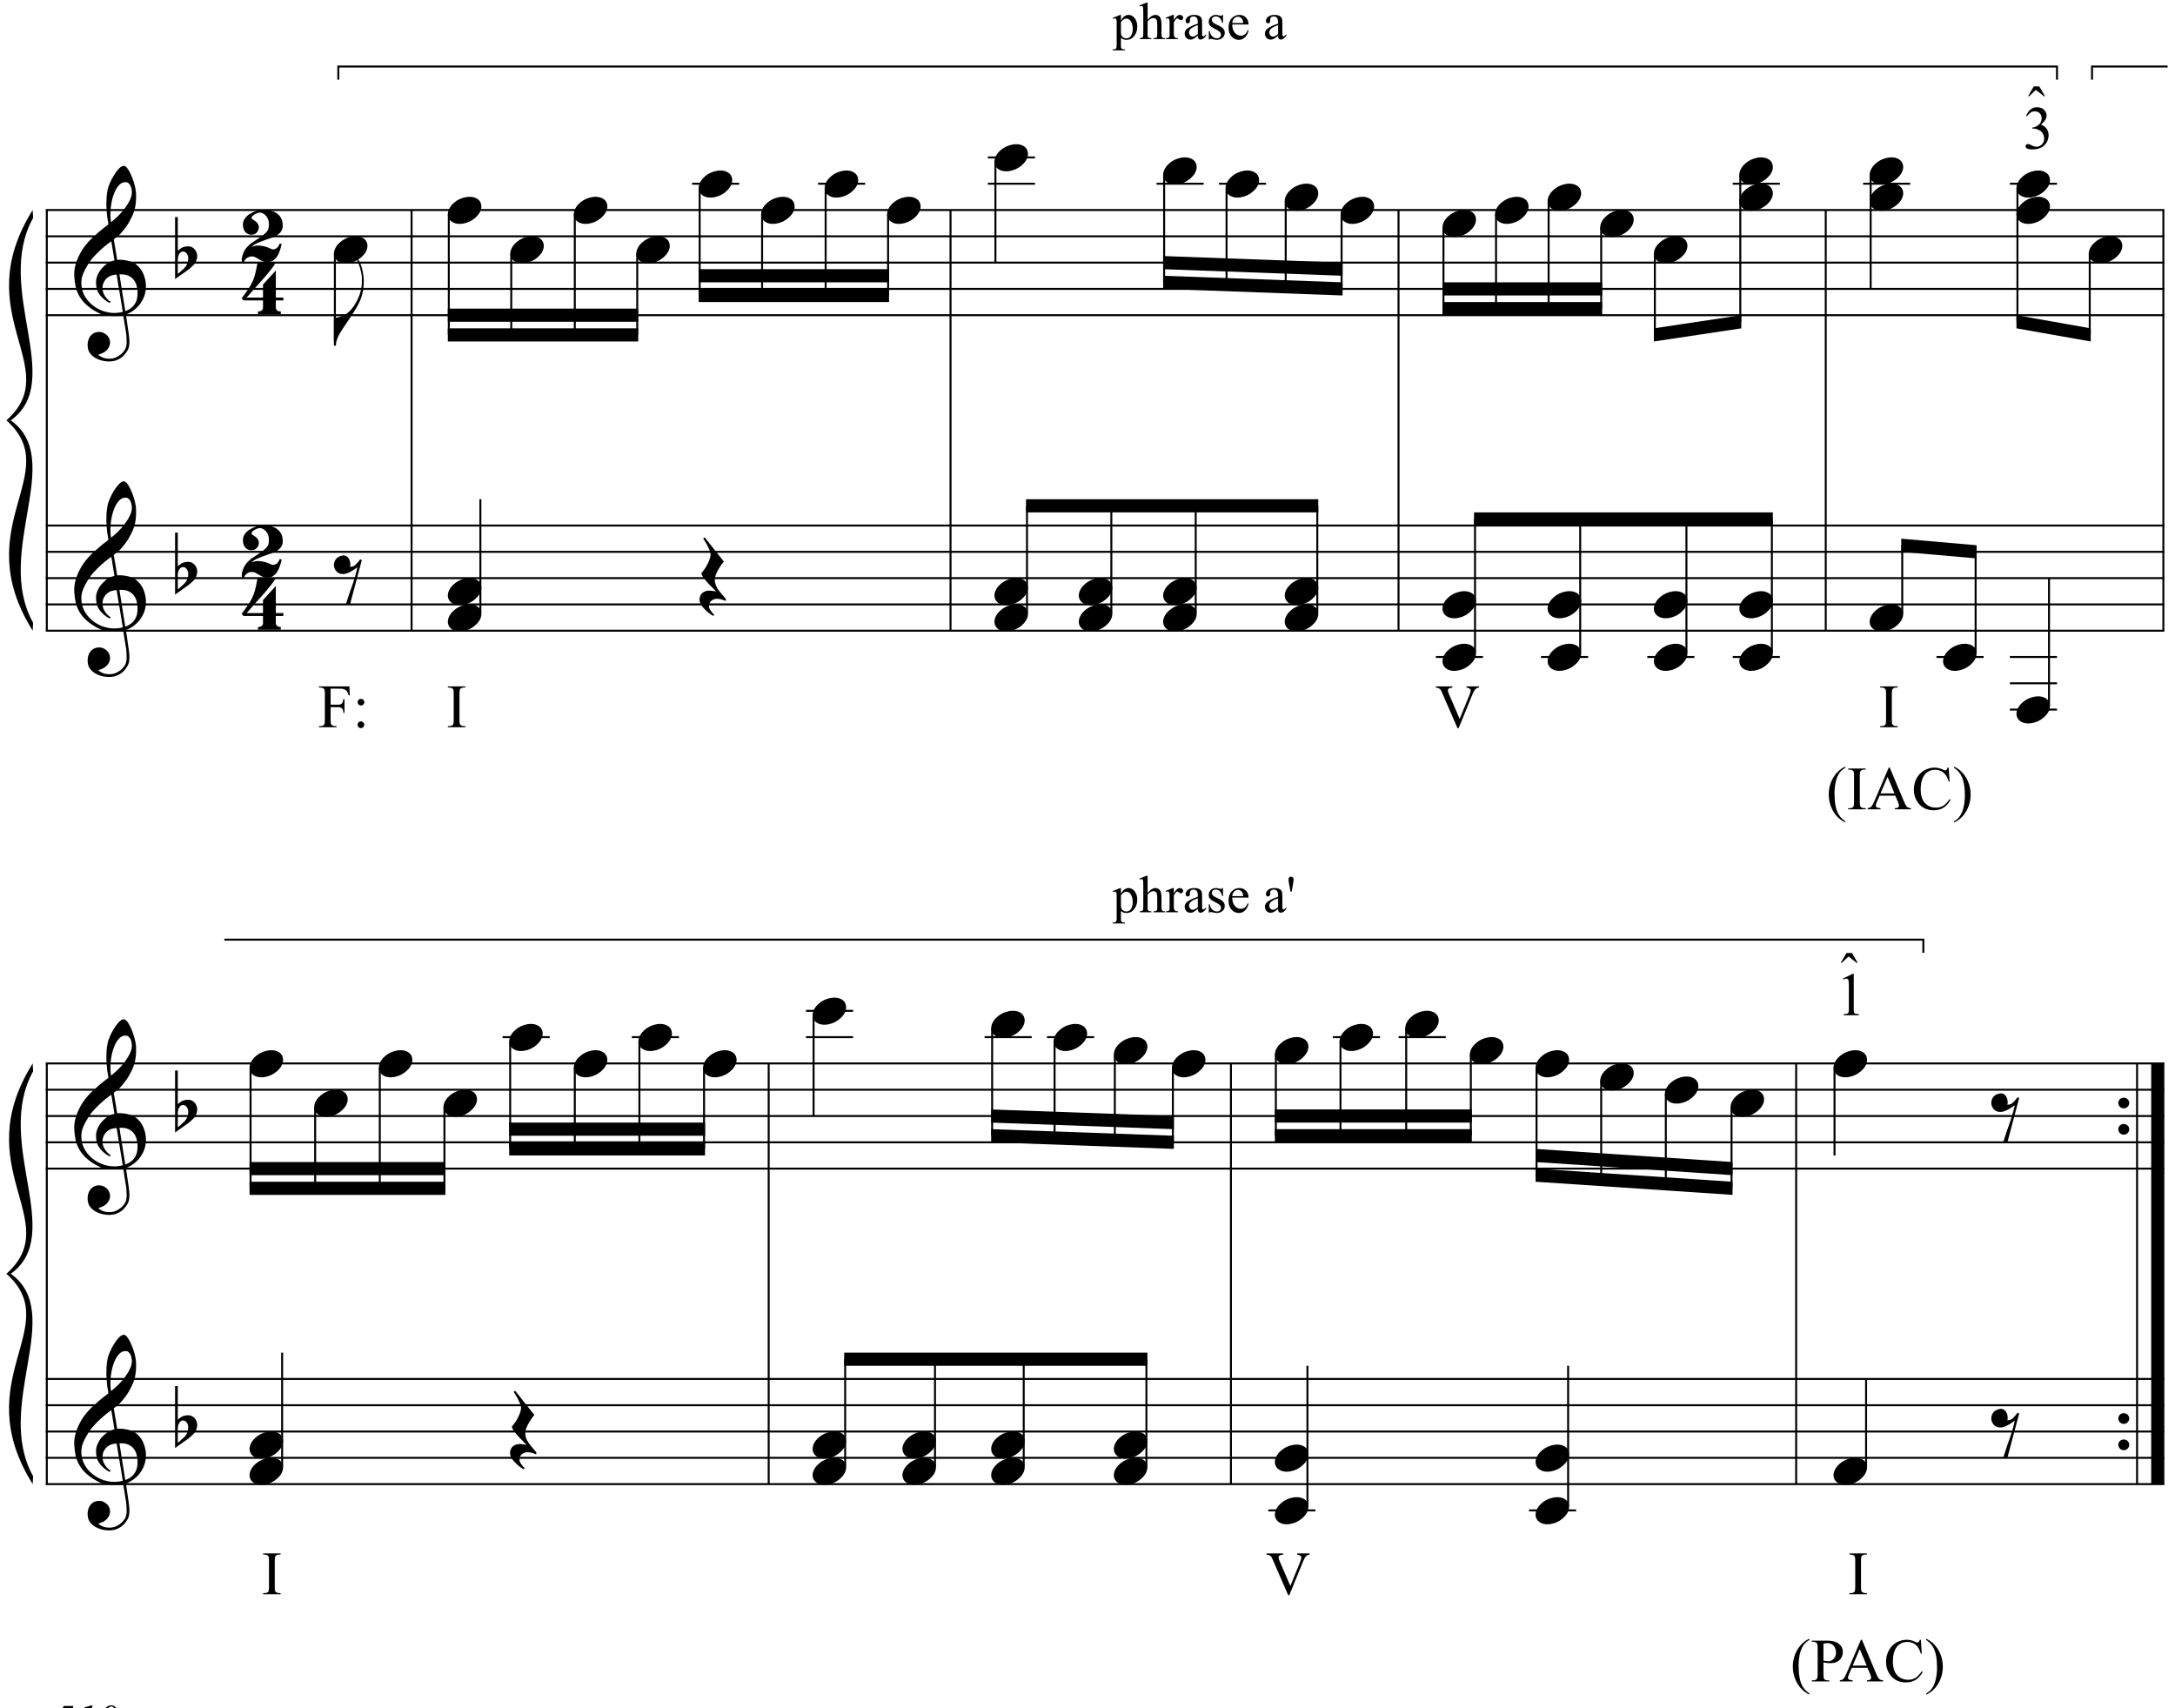 <?xml version="1.0" encoding="UTF-8"?>
<svg xmlns="http://www.w3.org/2000/svg" xmlns:xlink="http://www.w3.org/1999/xlink" width="424pt" height="333pt" viewBox="0 0 424 333" version="1.1">
<defs>
<g>
<symbol overflow="visible" id="glyph0-0">
<path style="stroke:none;" d=""/>
</symbol>
<symbol overflow="visible" id="glyph0-1">
<path style="stroke:none;" d="M 9.547 5.172 C 9.172 5.234 8.766 5.27 8.328 5.281 C 7.898 5.301 7.477 5.289 7.062 5.25 C 6.656 5.219 6.273 5.172 5.922 5.109 C 5.578 5.047 5.297 4.961 5.078 4.859 C 4.023 4.348 3.176 3.812 2.531 3.25 C 1.883 2.688 1.379 2.094 1.016 1.469 C 0.66 0.852 0.41 0.223 0.266 -0.422 C 0.129 -1.066 0.039 -1.719 0 -2.375 C -0.051 -3.082 0.008 -3.789 0.188 -4.5 C 0.375 -5.219 0.629 -5.898 0.953 -6.547 C 1.273 -7.203 1.645 -7.801 2.062 -8.344 C 2.477 -8.883 2.898 -9.363 3.328 -9.781 C 3.816 -10.238 4.328 -10.695 4.859 -11.156 C 5.398 -11.613 5.992 -12.082 6.641 -12.562 C 6.629 -12.738 6.613 -12.895 6.594 -13.031 C 6.57 -13.176 6.547 -13.316 6.516 -13.453 C 6.492 -13.598 6.461 -13.758 6.422 -13.938 C 6.391 -14.113 6.367 -14.332 6.359 -14.594 C 6.359 -14.707 6.344 -14.91 6.312 -15.203 C 6.281 -15.492 6.258 -15.848 6.25 -16.266 C 6.25 -16.68 6.258 -17.156 6.281 -17.688 C 6.312 -18.219 6.383 -18.773 6.5 -19.359 C 6.562 -19.691 6.707 -20.117 6.938 -20.641 C 7.164 -21.172 7.43 -21.68 7.734 -22.172 C 8.047 -22.672 8.367 -23.098 8.703 -23.453 C 9.047 -23.805 9.367 -23.984 9.672 -23.984 C 9.828 -23.984 9.992 -23.891 10.172 -23.703 C 10.348 -23.523 10.52 -23.281 10.688 -22.969 C 10.863 -22.664 11.031 -22.316 11.188 -21.922 C 11.352 -21.535 11.5 -21.133 11.625 -20.719 C 11.75 -20.312 11.848 -19.91 11.922 -19.516 C 11.992 -19.117 12.035 -18.77 12.047 -18.469 C 12.066 -17.758 12.039 -17.133 11.969 -16.594 C 11.906 -16.051 11.801 -15.566 11.656 -15.141 C 11.52 -14.711 11.359 -14.316 11.172 -13.953 C 10.992 -13.586 10.801 -13.223 10.594 -12.859 C 10.375 -12.484 10.148 -12.156 9.922 -11.875 C 9.703 -11.594 9.477 -11.312 9.25 -11.031 C 9 -10.727 8.738 -10.477 8.469 -10.281 C 8.207 -10.082 7.945 -9.867 7.688 -9.641 C 7.812 -8.941 7.922 -8.312 8.016 -7.75 C 8.055 -7.5 8.098 -7.258 8.141 -7.031 C 8.18 -6.801 8.211 -6.586 8.234 -6.391 C 8.266 -6.191 8.289 -6.023 8.312 -5.891 C 8.344 -5.766 8.359 -5.688 8.359 -5.656 C 8.691 -5.695 9.031 -5.695 9.375 -5.656 C 9.727 -5.625 10.062 -5.57 10.375 -5.5 C 10.695 -5.438 10.984 -5.348 11.234 -5.234 C 11.492 -5.129 11.695 -5.031 11.844 -4.938 C 12.582 -4.395 13.102 -3.77 13.406 -3.062 C 13.719 -2.363 13.898 -1.645 13.953 -0.906 C 13.992 -0.332 13.945 0.242 13.812 0.828 C 13.676 1.41 13.445 1.961 13.125 2.484 C 12.812 3.016 12.395 3.5 11.875 3.938 C 11.363 4.375 10.758 4.734 10.062 5.016 C 10.145 5.578 10.223 6.098 10.297 6.578 C 10.359 6.992 10.414 7.395 10.469 7.781 C 10.531 8.164 10.57 8.438 10.594 8.594 C 10.719 9.406 10.766 10.07 10.734 10.594 C 10.711 11.125 10.613 11.555 10.438 11.891 C 10.281 12.16 10.102 12.426 9.906 12.688 C 9.707 12.945 9.473 13.176 9.203 13.375 C 8.93 13.582 8.613 13.754 8.25 13.891 C 7.883 14.035 7.473 14.117 7.016 14.141 C 6.66 14.172 6.234 14.141 5.734 14.047 C 5.242 13.961 4.773 13.805 4.328 13.578 C 3.879 13.359 3.488 13.055 3.156 12.672 C 2.832 12.285 2.648 11.812 2.609 11.25 C 2.578 10.926 2.594 10.598 2.656 10.266 C 2.727 9.93 2.848 9.629 3.016 9.359 C 3.191 9.086 3.422 8.863 3.703 8.688 C 3.984 8.508 4.328 8.41 4.734 8.391 C 4.984 8.367 5.234 8.398 5.484 8.484 C 5.734 8.578 5.969 8.707 6.188 8.875 C 6.406 9.039 6.582 9.242 6.719 9.484 C 6.852 9.734 6.938 10.004 6.969 10.297 C 7.008 10.797 6.852 11.281 6.5 11.75 C 6.145 12.227 5.539 12.582 4.688 12.812 C 4.832 13 5.094 13.176 5.469 13.344 C 5.852 13.52 6.332 13.609 6.906 13.609 C 7.508 13.609 8.086 13.43 8.641 13.078 C 9.191 12.723 9.617 12.281 9.922 11.75 C 10.109 11.395 10.203 10.93 10.203 10.359 C 10.203 9.797 10.172 9.227 10.109 8.656 C 10.078 8.551 10.035 8.312 9.984 7.938 C 9.93 7.562 9.867 7.172 9.797 6.766 C 9.734 6.285 9.648 5.754 9.547 5.172 Z M 9.984 -20.812 C 9.453 -20.812 8.984 -20.562 8.578 -20.062 C 8.172 -19.562 7.844 -18.926 7.594 -18.156 C 7.344 -17.395 7.176 -16.555 7.094 -15.641 C 7.008 -14.723 7.031 -13.844 7.156 -13 C 7.602 -13.344 8.07 -13.754 8.562 -14.234 C 9.062 -14.723 9.508 -15.238 9.906 -15.781 C 10.312 -16.332 10.641 -16.883 10.891 -17.438 C 11.148 -18 11.258 -18.535 11.219 -19.047 C 11.195 -19.211 11.164 -19.395 11.125 -19.594 C 11.082 -19.801 11.016 -19.992 10.922 -20.172 C 10.828 -20.348 10.703 -20.5 10.547 -20.625 C 10.398 -20.75 10.211 -20.812 9.984 -20.812 Z M 9.938 4.328 C 10.531 4.117 10.988 3.848 11.312 3.516 C 11.645 3.191 11.891 2.836 12.047 2.453 C 12.203 2.078 12.289 1.695 12.312 1.312 C 12.332 0.926 12.336 0.582 12.328 0.281 C 12.297 0.039 12.234 -0.258 12.141 -0.625 C 12.055 -1 11.891 -1.359 11.641 -1.703 C 11.398 -2.047 11.051 -2.328 10.594 -2.547 C 10.145 -2.773 9.547 -2.867 8.797 -2.828 Z M 8.266 -2.781 C 7.703 -2.758 7.238 -2.648 6.875 -2.453 C 6.508 -2.254 6.223 -2.016 6.016 -1.734 C 5.805 -1.453 5.66 -1.156 5.578 -0.844 C 5.504 -0.531 5.477 -0.25 5.5 0 C 5.508 0.25 5.562 0.5 5.656 0.75 C 5.75 1.008 5.875 1.254 6.031 1.484 C 6.188 1.711 6.359 1.914 6.547 2.094 C 6.734 2.281 6.922 2.422 7.109 2.516 C 7.086 2.547 7.066 2.57 7.047 2.594 C 7.023 2.613 7 2.641 6.969 2.672 C 6.938 2.691 6.914 2.719 6.906 2.75 C 6.477 2.539 6.102 2.297 5.781 2.016 C 5.469 1.734 5.266 1.535 5.172 1.422 C 5.016 1.211 4.879 1.023 4.766 0.859 C 4.66 0.691 4.57 0.516 4.5 0.328 C 4.438 0.148 4.379 -0.047 4.328 -0.266 C 4.285 -0.484 4.258 -0.742 4.25 -1.047 C 4.219 -1.328 4.234 -1.629 4.297 -1.953 C 4.367 -2.273 4.484 -2.598 4.641 -2.922 C 4.797 -3.254 5 -3.57 5.25 -3.875 C 5.508 -4.188 5.812 -4.477 6.156 -4.75 C 6.332 -4.895 6.488 -5.004 6.625 -5.078 C 6.77 -5.16 6.906 -5.234 7.031 -5.297 C 7.156 -5.359 7.281 -5.406 7.406 -5.438 C 7.539 -5.477 7.68 -5.52 7.828 -5.562 L 7.219 -9.266 C 7.051 -9.172 6.781 -8.977 6.406 -8.688 C 6.039 -8.406 5.641 -8.066 5.203 -7.672 C 4.766 -7.273 4.332 -6.848 3.906 -6.391 C 3.477 -5.93 3.125 -5.488 2.844 -5.062 C 2.352 -4.281 1.973 -3.562 1.703 -2.906 C 1.43 -2.25 1.328 -1.539 1.391 -0.781 C 1.441 0.082 1.703 0.883 2.172 1.625 C 2.648 2.375 3.258 3 4 3.5 C 4.738 4.008 5.578 4.363 6.516 4.562 C 7.461 4.758 8.441 4.734 9.453 4.484 C 9.234 3.129 9.035 1.922 8.859 0.859 C 8.773 0.41 8.695 -0.031 8.625 -0.469 C 8.562 -0.906 8.5 -1.297 8.438 -1.641 C 8.375 -1.984 8.328 -2.258 8.297 -2.469 C 8.273 -2.676 8.266 -2.781 8.266 -2.781 Z M 8.266 -2.781 "/>
</symbol>
<symbol overflow="visible" id="glyph0-2">
<path style="stroke:none;" d="M 0.531 -7.25 L 0.531 -2.312 C 0.719 -2.488 0.895 -2.629 1.062 -2.734 C 1.227 -2.848 1.383 -2.938 1.531 -3 C 1.688 -3.062 1.848 -3.102 2.016 -3.125 C 2.191 -3.156 2.391 -3.172 2.609 -3.172 C 2.867 -3.172 3.098 -3.113 3.297 -3 C 3.504 -2.895 3.68 -2.754 3.828 -2.578 C 3.984 -2.398 4.102 -2.203 4.188 -1.984 C 4.27 -1.766 4.312 -1.555 4.312 -1.359 C 4.32 -1.141 4.297 -0.922 4.234 -0.703 C 4.18 -0.492 4.113 -0.301 4.031 -0.125 C 3.938 0.102 3.785 0.305 3.578 0.484 C 3.379 0.672 3.195 0.844 3.031 1 C 2.977 1.062 2.863 1.16 2.688 1.297 C 2.508 1.43 2.305 1.578 2.078 1.734 C 1.859 1.898 1.625 2.066 1.375 2.234 C 1.125 2.41 0.895 2.57 0.688 2.719 C 0.488 2.863 0.32 2.984 0.188 3.078 C 0.062 3.18 0 3.234 0 3.234 L 0 -8.875 L 0.531 -8.875 Z M 2.188 -1.859 C 2.125 -1.941 2.035 -2.008 1.922 -2.062 C 1.805 -2.125 1.676 -2.156 1.531 -2.156 C 1.395 -2.156 1.258 -2.113 1.125 -2.031 C 0.988 -1.945 0.867 -1.801 0.766 -1.594 C 0.617 -1.332 0.539 -1.008 0.531 -0.625 C 0.531 -0.238 0.531 0.113 0.531 0.438 L 0.531 2.188 C 0.531 2.188 0.57 2.156 0.656 2.094 C 0.738 2.039 0.836 1.961 0.953 1.859 C 1.066 1.754 1.188 1.641 1.312 1.516 C 1.445 1.391 1.57 1.281 1.688 1.188 C 1.875 1.008 2.035 0.816 2.172 0.609 C 2.305 0.41 2.41 0.156 2.484 -0.156 C 2.566 -0.477 2.586 -0.785 2.547 -1.078 C 2.504 -1.379 2.383 -1.641 2.188 -1.859 Z M 2.188 -1.859 "/>
</symbol>
<symbol overflow="visible" id="glyph0-3">
<path style="stroke:none;" d="M 6.828 2.25 L 6.828 3.609 C 6.828 3.816 6.875 3.973 6.969 4.078 C 7.062 4.191 7.172 4.273 7.297 4.328 C 7.453 4.379 7.617 4.406 7.797 4.406 L 7.797 4.938 L 3.344 4.938 L 3.344 4.406 C 3.52 4.406 3.68 4.379 3.828 4.328 C 3.953 4.285 4.066 4.211 4.172 4.109 C 4.273 4.004 4.328 3.852 4.328 3.656 L 4.328 2.25 L 0.531 2.25 L 0.156 1.859 C 0.57 1.305 0.922 0.82 1.203 0.406 C 1.492 -0.008 1.738 -0.395 1.938 -0.75 C 2.133 -1.113 2.297 -1.445 2.422 -1.75 C 2.547 -2.062 2.656 -2.379 2.75 -2.703 C 2.844 -3.035 2.926 -3.395 3 -3.781 C 3.07 -4.164 3.16 -4.613 3.266 -5.125 L 6.812 -5.125 C 6.602 -4.727 6.281 -4.258 5.844 -3.719 C 5.414 -3.176 4.938 -2.602 4.406 -2 C 3.875 -1.395 3.32 -0.773 2.75 -0.141 C 2.176 0.492 1.641 1.102 1.141 1.688 L 4.328 1.688 L 4.328 -0.844 L 6.828 -3.594 L 6.828 1.688 L 8.297 1.688 L 8.297 2.25 Z M 6.828 2.25 "/>
</symbol>
<symbol overflow="visible" id="glyph0-4">
<path style="stroke:none;" d="M 7.75 1.5 C 7.676 1.895 7.566 2.301 7.422 2.719 C 7.285 3.145 7.109 3.531 6.891 3.875 C 6.672 4.219 6.398 4.5 6.078 4.719 C 5.766 4.938 5.398 5.047 4.984 5.047 C 4.629 5.047 4.316 4.984 4.047 4.859 C 3.785 4.742 3.539 4.613 3.312 4.469 C 3.082 4.332 2.863 4.207 2.656 4.094 C 2.445 3.977 2.211 3.922 1.953 3.922 C 1.578 3.922 1.242 4.031 0.953 4.25 C 0.672 4.477 0.484 4.75 0.391 5.062 L 0 5.062 C -0.051 4.664 -0.039 4.32 0.031 4.031 C 0.102 3.75 0.156 3.566 0.188 3.484 C 0.414 2.879 0.723 2.379 1.109 1.984 C 1.492 1.586 1.852 1.289 2.188 1.094 C 2.875 0.664 3.414 0.301 3.812 0 C 4.219 -0.289 4.531 -0.551 4.75 -0.781 C 4.969 -1.02 5.109 -1.254 5.172 -1.484 C 5.234 -1.723 5.266 -2.008 5.266 -2.344 C 5.266 -2.664 5.219 -2.969 5.125 -3.25 C 5.031 -3.531 4.895 -3.77 4.719 -3.969 C 4.551 -4.176 4.352 -4.336 4.125 -4.453 C 3.906 -4.578 3.672 -4.641 3.422 -4.641 C 3.359 -4.641 3.242 -4.609 3.078 -4.547 C 2.91 -4.492 2.738 -4.422 2.562 -4.328 C 2.383 -4.234 2.227 -4.125 2.094 -4 C 1.969 -3.875 1.898 -3.742 1.891 -3.609 C 1.867 -3.516 1.914 -3.426 2.031 -3.344 C 2.156 -3.27 2.289 -3.18 2.438 -3.078 C 2.594 -2.984 2.75 -2.859 2.906 -2.703 C 3.062 -2.555 3.18 -2.352 3.266 -2.094 C 3.316 -1.895 3.32 -1.691 3.281 -1.484 C 3.238 -1.273 3.156 -1.082 3.031 -0.906 C 2.906 -0.727 2.75 -0.582 2.562 -0.469 C 2.375 -0.363 2.156 -0.312 1.906 -0.312 C 1.551 -0.312 1.266 -0.379 1.047 -0.516 C 0.828 -0.648 0.648 -0.82 0.516 -1.031 C 0.391 -1.25 0.301 -1.477 0.25 -1.719 C 0.207 -1.957 0.191 -2.176 0.203 -2.375 C 0.211 -2.77 0.336 -3.133 0.578 -3.469 C 0.816 -3.812 1.117 -4.098 1.484 -4.328 C 1.848 -4.566 2.25 -4.754 2.688 -4.891 C 3.125 -5.035 3.562 -5.109 4 -5.109 C 4.344 -5.109 4.742 -5.086 5.203 -5.047 C 5.66 -5.004 6.094 -4.879 6.5 -4.672 C 6.906 -4.461 7.25 -4.148 7.531 -3.734 C 7.82 -3.316 7.969 -2.742 7.969 -2.016 C 7.969 -1.535 7.797 -1.102 7.453 -0.719 C 7.117 -0.344 6.695 -0.055 6.188 0.141 C 6.051 0.191 5.859 0.258 5.609 0.344 C 5.367 0.426 5.098 0.52 4.797 0.625 C 4.492 0.738 4.18 0.852 3.859 0.969 C 3.535 1.082 3.238 1.203 2.969 1.328 C 2.707 1.453 2.484 1.578 2.297 1.703 C 2.117 1.828 2.016 1.941 1.984 2.047 C 2.41 1.859 2.848 1.773 3.297 1.797 C 3.754 1.828 4.172 1.895 4.547 2 C 4.922 2.113 5.238 2.234 5.5 2.359 C 5.758 2.484 5.914 2.547 5.969 2.547 C 6.332 2.547 6.629 2.441 6.859 2.234 C 7.086 2.023 7.258 1.742 7.375 1.391 C 7.488 1.391 7.547 1.406 7.547 1.438 C 7.555 1.477 7.625 1.5 7.75 1.5 Z M 7.75 1.5 "/>
</symbol>
<symbol overflow="visible" id="glyph0-5">
<path style="stroke:none;" d="M 5.734 -5.188 C 5.672 -4.633 5.535 -4.051 5.328 -3.438 C 5.117 -2.82 4.805 -2.16 4.391 -1.453 C 3.953 -0.711 3.504 -0.004 3.047 0.672 C 2.598 1.348 2.176 1.973 1.781 2.547 C 1.438 3.023 1.117 3.566 0.828 4.172 C 0.535 4.773 0.391 5.363 0.391 5.938 L 0 5.938 L 0 0.484 L 0.391 0.484 C 0.598 0.461 0.816 0.414 1.047 0.344 C 1.234 0.289 1.453 0.211 1.703 0.109 C 1.961 0.004 2.223 -0.133 2.484 -0.312 C 2.66 -0.426 2.859 -0.594 3.078 -0.812 C 3.305 -1.031 3.535 -1.301 3.766 -1.625 C 4.004 -1.945 4.234 -2.316 4.453 -2.734 C 4.68 -3.16 4.883 -3.633 5.062 -4.156 C 5.25 -4.727 5.363 -5.234 5.406 -5.672 C 5.445 -6.109 5.461 -6.609 5.453 -7.172 C 5.453 -7.473 5.422 -7.789 5.359 -8.125 C 5.297 -8.457 5.219 -8.785 5.125 -9.109 C 5.031 -9.43 4.926 -9.738 4.812 -10.031 C 4.707 -10.32 4.594 -10.578 4.469 -10.797 L 4.688 -10.953 C 4.883 -10.66 5.062 -10.312 5.219 -9.906 C 5.375 -9.508 5.504 -9.062 5.609 -8.562 C 5.711 -8.07 5.781 -7.539 5.812 -6.969 C 5.844 -6.395 5.816 -5.801 5.734 -5.188 Z M 5.734 -5.188 "/>
</symbol>
<symbol overflow="visible" id="glyph0-6">
<path style="stroke:none;" d="M 0.156 0.016 C 0.301 -0.348 0.508 -0.688 0.781 -1 C 1.062 -1.312 1.383 -1.586 1.75 -1.828 C 2.125 -2.066 2.523 -2.25 2.953 -2.375 C 3.379 -2.508 3.812 -2.578 4.25 -2.578 C 4.688 -2.578 5.066 -2.504 5.391 -2.359 C 5.723 -2.223 5.984 -2.035 6.172 -1.797 C 6.359 -1.555 6.473 -1.273 6.516 -0.953 C 6.566 -0.629 6.523 -0.285 6.391 0.078 C 6.254 0.453 6.039 0.797 5.75 1.109 C 5.469 1.43 5.141 1.711 4.766 1.953 C 4.398 2.191 4.004 2.375 3.578 2.5 C 3.148 2.633 2.723 2.703 2.297 2.703 C 1.859 2.703 1.477 2.629 1.156 2.484 C 0.832 2.348 0.57 2.156 0.375 1.906 C 0.176 1.656 0.055 1.367 0.016 1.047 C -0.023 0.734 0.02 0.391 0.156 0.016 Z M 0.156 0.016 "/>
</symbol>
<symbol overflow="visible" id="glyph0-7">
<path style="stroke:none;" d="M 1.469 -4.359 C 1.844 -4.461 2.148 -4.441 2.391 -4.297 C 2.641 -4.16 2.828 -3.969 2.953 -3.719 C 3.086 -3.477 3.164 -3.211 3.188 -2.922 C 3.219 -2.629 3.203 -2.379 3.141 -2.172 C 3.359 -2.203 3.555 -2.242 3.734 -2.297 C 3.91 -2.348 4.094 -2.473 4.281 -2.672 C 4.457 -2.848 4.602 -3.008 4.719 -3.156 C 4.844 -3.301 4.984 -3.473 5.141 -3.672 L 5.438 -3.5 L 3.156 5.078 L 2.344 5.078 C 2.477 4.629 2.617 4.188 2.766 3.75 C 2.891 3.395 3.016 3.02 3.141 2.625 C 3.266 2.238 3.375 1.93 3.469 1.703 C 3.688 1.098 3.863 0.562 4 0.094 C 4.145 -0.375 4.258 -0.773 4.344 -1.109 C 4.438 -1.492 4.516 -1.828 4.578 -2.109 C 4.453 -2.016 4.281 -1.895 4.062 -1.75 C 3.852 -1.602 3.625 -1.461 3.375 -1.328 C 3.133 -1.191 2.883 -1.07 2.625 -0.969 C 2.363 -0.863 2.109 -0.805 1.859 -0.797 C 1.328 -0.773 0.898 -0.922 0.578 -1.234 C 0.266 -1.547 0.078 -1.91 0.016 -2.328 C -0.035 -2.742 0.051 -3.148 0.281 -3.547 C 0.52 -3.953 0.914 -4.223 1.469 -4.359 Z M 1.469 -4.359 "/>
</symbol>
<symbol overflow="visible" id="glyph0-8">
<path style="stroke:none;" d="M 5.266 4.453 C 4.91 4.297 4.598 4.188 4.328 4.125 C 4.055 4.062 3.812 4.031 3.594 4.031 C 3.156 4.031 2.781 4.16 2.469 4.422 C 2.164 4.68 2.016 5.051 2.016 5.531 C 2.016 5.688 2.062 5.859 2.156 6.047 C 2.258 6.234 2.379 6.41 2.516 6.578 C 2.672 6.773 2.848 6.969 3.047 7.156 L 2.812 7.359 C 2.352 7.086 1.941 6.785 1.578 6.453 C 1.266 6.18 0.969 5.867 0.688 5.516 C 0.406 5.172 0.238 4.805 0.188 4.422 C 0.145 4.191 0.156 3.957 0.219 3.719 C 0.281 3.488 0.379 3.281 0.516 3.094 C 0.66 2.914 0.848 2.77 1.078 2.656 C 1.305 2.539 1.562 2.469 1.844 2.438 C 1.957 2.438 2.086 2.438 2.234 2.438 C 2.379 2.445 2.523 2.461 2.672 2.484 C 2.816 2.504 2.953 2.523 3.078 2.547 C 3.211 2.566 3.32 2.586 3.406 2.609 C 2.414 1.648 1.672 0.852 1.172 0.219 C 0.68 -0.406 0.473 -0.812 0.547 -1 C 0.648 -1.125 0.801 -1.312 1 -1.562 C 1.195 -1.82 1.391 -2.117 1.578 -2.453 C 1.766 -2.797 1.93 -3.16 2.078 -3.547 C 2.234 -3.93 2.312 -4.305 2.312 -4.672 C 2.312 -4.898 2.234 -5.188 2.078 -5.531 C 1.93 -5.883 1.77 -6.227 1.594 -6.562 C 1.375 -6.926 1.133 -7.316 0.875 -7.734 L 1.172 -7.938 L 4.906 -3.234 C 4.562 -2.828 4.266 -2.41 4.016 -1.984 C 3.785 -1.629 3.582 -1.242 3.406 -0.828 C 3.227 -0.41 3.141 -0.02 3.141 0.344 C 3.141 0.602 3.176 0.852 3.25 1.094 C 3.32 1.332 3.41 1.555 3.516 1.766 C 3.629 1.984 3.754 2.18 3.891 2.359 C 4.023 2.547 4.148 2.707 4.266 2.844 C 4.316 2.926 4.406 3.031 4.531 3.156 C 4.656 3.289 4.77 3.422 4.875 3.547 C 4.988 3.68 5.086 3.801 5.172 3.906 C 5.266 4.02 5.312 4.094 5.312 4.125 Z M 5.266 4.453 "/>
</symbol>
<symbol overflow="visible" id="glyph0-9">
<path style="stroke:none;" d="M 0.641 -0.406 C 0.641 -0.695 0.738 -0.941 0.938 -1.141 C 1.145 -1.336 1.398 -1.438 1.703 -1.438 C 2.004 -1.438 2.254 -1.336 2.453 -1.141 C 2.66 -0.941 2.766 -0.695 2.766 -0.406 C 2.766 -0.125 2.66 0.117 2.453 0.328 C 2.254 0.535 2.004 0.641 1.703 0.641 C 1.398 0.641 1.145 0.535 0.938 0.328 C 0.738 0.117 0.641 -0.125 0.641 -0.406 Z M 0.641 -0.406 "/>
</symbol>
<symbol overflow="visible" id="glyph1-0">
<path style="stroke:none;" d="M 1.422 0 L 1.422 -6.406 L 6.547 -6.406 L 6.547 0 Z M 1.578 -0.156 L 6.391 -0.156 L 6.391 -6.25 L 1.578 -6.25 Z M 1.578 -0.156 "/>
</symbol>
<symbol overflow="visible" id="glyph1-1">
<path style="stroke:none;" d="M -0.016 -4.125 L 1.406 -4.703 L 1.594 -4.703 L 1.594 -3.625 C 1.832 -4.031 2.066 -4.312 2.297 -4.469 C 2.535 -4.633 2.789 -4.719 3.062 -4.719 C 3.52 -4.719 3.898 -4.535 4.203 -4.172 C 4.586 -3.734 4.781 -3.16 4.781 -2.453 C 4.781 -1.66 4.551 -1.008 4.094 -0.5 C 3.719 -0.07 3.25 0.141 2.688 0.141 C 2.438 0.141 2.223 0.102 2.047 0.031 C 1.91 -0.02 1.758 -0.117 1.594 -0.266 L 1.594 1.125 C 1.594 1.445 1.609 1.648 1.641 1.734 C 1.68 1.816 1.75 1.879 1.844 1.922 C 1.938 1.973 2.113 2 2.375 2 L 2.375 2.188 L -0.031 2.188 L -0.031 2 L 0.094 2 C 0.27 2.008 0.426 1.977 0.562 1.906 C 0.625 1.863 0.672 1.801 0.703 1.719 C 0.742 1.645 0.766 1.438 0.766 1.094 L 0.766 -3.234 C 0.766 -3.523 0.75 -3.711 0.719 -3.797 C 0.695 -3.879 0.656 -3.938 0.594 -3.969 C 0.531 -4.008 0.453 -4.031 0.359 -4.031 C 0.273 -4.031 0.172 -4.008 0.047 -3.969 Z M 1.594 -3.328 L 1.594 -1.625 C 1.594 -1.25 1.609 -1.004 1.641 -0.891 C 1.68 -0.691 1.789 -0.52 1.969 -0.375 C 2.156 -0.227 2.391 -0.156 2.672 -0.156 C 3.004 -0.156 3.273 -0.285 3.484 -0.547 C 3.754 -0.891 3.891 -1.367 3.891 -1.984 C 3.891 -2.68 3.734 -3.223 3.422 -3.609 C 3.211 -3.867 2.957 -4 2.656 -4 C 2.5 -4 2.344 -3.957 2.188 -3.875 C 2.062 -3.812 1.863 -3.629 1.594 -3.328 Z M 1.594 -3.328 "/>
</symbol>
<symbol overflow="visible" id="glyph1-2">
<path style="stroke:none;" d="M 1.672 -7.109 L 1.672 -3.766 C 2.035 -4.172 2.328 -4.43 2.547 -4.547 C 2.766 -4.66 2.984 -4.719 3.203 -4.719 C 3.461 -4.719 3.688 -4.645 3.875 -4.5 C 4.062 -4.363 4.195 -4.141 4.281 -3.828 C 4.344 -3.617 4.375 -3.227 4.375 -2.656 L 4.375 -1.031 C 4.375 -0.738 4.398 -0.539 4.453 -0.438 C 4.484 -0.363 4.535 -0.301 4.609 -0.25 C 4.691 -0.207 4.844 -0.188 5.062 -0.188 L 5.062 0 L 2.812 0 L 2.812 -0.188 L 2.906 -0.188 C 3.125 -0.188 3.273 -0.219 3.359 -0.281 C 3.441 -0.344 3.5 -0.438 3.531 -0.562 C 3.539 -0.613 3.547 -0.77 3.547 -1.031 L 3.547 -2.656 C 3.547 -3.156 3.52 -3.484 3.469 -3.641 C 3.414 -3.797 3.332 -3.91 3.219 -3.984 C 3.102 -4.066 2.969 -4.109 2.812 -4.109 C 2.645 -4.109 2.473 -4.066 2.297 -3.984 C 2.117 -3.898 1.91 -3.723 1.672 -3.453 L 1.672 -1.031 C 1.672 -0.719 1.688 -0.52 1.719 -0.438 C 1.75 -0.363 1.812 -0.301 1.906 -0.25 C 2.008 -0.207 2.176 -0.188 2.406 -0.188 L 2.406 0 L 0.141 0 L 0.141 -0.188 C 0.336 -0.188 0.492 -0.219 0.609 -0.281 C 0.68 -0.312 0.734 -0.375 0.766 -0.469 C 0.805 -0.562 0.828 -0.75 0.828 -1.031 L 0.828 -5.188 C 0.828 -5.707 0.816 -6.023 0.797 -6.141 C 0.773 -6.266 0.738 -6.348 0.688 -6.391 C 0.633 -6.441 0.562 -6.469 0.469 -6.469 C 0.406 -6.469 0.297 -6.438 0.141 -6.375 L 0.062 -6.562 L 1.438 -7.109 Z M 1.672 -7.109 "/>
</symbol>
<symbol overflow="visible" id="glyph1-3">
<path style="stroke:none;" d="M 1.656 -4.719 L 1.656 -3.688 C 2.039 -4.375 2.438 -4.719 2.844 -4.719 C 3.031 -4.719 3.18 -4.66 3.297 -4.547 C 3.422 -4.441 3.484 -4.316 3.484 -4.172 C 3.484 -4.035 3.438 -3.922 3.344 -3.828 C 3.258 -3.742 3.156 -3.703 3.031 -3.703 C 2.914 -3.703 2.785 -3.758 2.641 -3.875 C 2.492 -3.988 2.391 -4.047 2.328 -4.047 C 2.266 -4.047 2.195 -4.008 2.125 -3.938 C 1.977 -3.801 1.82 -3.578 1.656 -3.266 L 1.656 -1.078 C 1.656 -0.816 1.688 -0.625 1.75 -0.5 C 1.801 -0.406 1.879 -0.328 1.984 -0.266 C 2.098 -0.211 2.258 -0.188 2.469 -0.188 L 2.469 0 L 0.109 0 L 0.109 -0.188 C 0.348 -0.188 0.523 -0.223 0.641 -0.297 C 0.723 -0.348 0.781 -0.43 0.812 -0.547 C 0.82 -0.598 0.828 -0.758 0.828 -1.031 L 0.828 -2.812 C 0.828 -3.344 0.816 -3.656 0.797 -3.75 C 0.773 -3.852 0.734 -3.926 0.672 -3.969 C 0.617 -4.02 0.551 -4.047 0.469 -4.047 C 0.363 -4.047 0.242 -4.023 0.109 -3.984 L 0.062 -4.156 L 1.453 -4.719 Z M 1.656 -4.719 "/>
</symbol>
<symbol overflow="visible" id="glyph1-4">
<path style="stroke:none;" d="M 2.922 -0.656 C 2.453 -0.289 2.156 -0.082 2.031 -0.031 C 1.852 0.051 1.66 0.094 1.453 0.094 C 1.141 0.094 0.879 -0.016 0.672 -0.234 C 0.461 -0.453 0.359 -0.738 0.359 -1.094 C 0.359 -1.312 0.41 -1.504 0.516 -1.672 C 0.648 -1.891 0.883 -2.098 1.219 -2.297 C 1.562 -2.504 2.129 -2.75 2.922 -3.031 L 2.922 -3.219 C 2.922 -3.676 2.848 -3.988 2.703 -4.156 C 2.555 -4.332 2.344 -4.422 2.062 -4.422 C 1.852 -4.422 1.688 -4.363 1.562 -4.25 C 1.438 -4.133 1.375 -4.004 1.375 -3.859 L 1.391 -3.562 C 1.391 -3.406 1.348 -3.285 1.266 -3.203 C 1.191 -3.117 1.094 -3.078 0.969 -3.078 C 0.844 -3.078 0.738 -3.117 0.656 -3.203 C 0.582 -3.297 0.547 -3.414 0.547 -3.562 C 0.547 -3.852 0.691 -4.117 0.984 -4.359 C 1.273 -4.598 1.688 -4.719 2.219 -4.719 C 2.625 -4.719 2.957 -4.648 3.219 -4.516 C 3.414 -4.41 3.562 -4.25 3.656 -4.031 C 3.719 -3.883 3.75 -3.586 3.75 -3.141 L 3.75 -1.594 C 3.75 -1.156 3.754 -0.883 3.766 -0.781 C 3.785 -0.688 3.812 -0.625 3.844 -0.594 C 3.883 -0.562 3.93 -0.547 3.984 -0.547 C 4.035 -0.547 4.082 -0.555 4.125 -0.578 C 4.195 -0.617 4.332 -0.738 4.531 -0.938 L 4.531 -0.656 C 4.156 -0.156 3.797 0.094 3.453 0.094 C 3.297 0.094 3.164 0.035 3.062 -0.078 C 2.969 -0.191 2.922 -0.383 2.922 -0.656 Z M 2.922 -0.984 L 2.922 -2.734 C 2.41 -2.535 2.082 -2.395 1.938 -2.312 C 1.676 -2.164 1.488 -2.008 1.375 -1.844 C 1.258 -1.688 1.203 -1.516 1.203 -1.328 C 1.203 -1.086 1.273 -0.883 1.422 -0.719 C 1.566 -0.562 1.734 -0.484 1.922 -0.484 C 2.172 -0.484 2.504 -0.648 2.922 -0.984 Z M 2.922 -0.984 "/>
</symbol>
<symbol overflow="visible" id="glyph1-5">
<path style="stroke:none;" d="M 3.281 -4.719 L 3.281 -3.156 L 3.125 -3.156 C 2.988 -3.645 2.82 -3.977 2.625 -4.156 C 2.426 -4.332 2.176 -4.422 1.875 -4.422 C 1.633 -4.422 1.441 -4.359 1.297 -4.234 C 1.16 -4.109 1.094 -3.973 1.094 -3.828 C 1.094 -3.641 1.145 -3.477 1.25 -3.344 C 1.352 -3.207 1.562 -3.062 1.875 -2.906 L 2.609 -2.562 C 3.285 -2.227 3.625 -1.789 3.625 -1.25 C 3.625 -0.832 3.469 -0.492 3.156 -0.234 C 2.844 0.016 2.488 0.141 2.094 0.141 C 1.812 0.141 1.492 0.086 1.141 -0.016 C 1.023 -0.047 0.93 -0.062 0.859 -0.062 C 0.785 -0.062 0.727 -0.02 0.688 0.062 L 0.516 0.062 L 0.516 -1.562 L 0.688 -1.562 C 0.781 -1.094 0.957 -0.738 1.219 -0.5 C 1.477 -0.27 1.773 -0.156 2.109 -0.156 C 2.336 -0.156 2.523 -0.223 2.672 -0.359 C 2.816 -0.492 2.891 -0.656 2.891 -0.844 C 2.891 -1.07 2.805 -1.266 2.641 -1.422 C 2.484 -1.578 2.16 -1.773 1.672 -2.016 C 1.191 -2.254 0.875 -2.473 0.719 -2.672 C 0.57 -2.859 0.5 -3.098 0.5 -3.391 C 0.5 -3.766 0.629 -4.078 0.891 -4.328 C 1.148 -4.586 1.484 -4.719 1.891 -4.719 C 2.066 -4.719 2.285 -4.68 2.547 -4.609 C 2.711 -4.555 2.828 -4.531 2.891 -4.531 C 2.941 -4.531 2.984 -4.539 3.016 -4.562 C 3.047 -4.582 3.082 -4.633 3.125 -4.719 Z M 3.281 -4.719 "/>
</symbol>
<symbol overflow="visible" id="glyph1-6">
<path style="stroke:none;" d="M 1.094 -2.859 C 1.094 -2.18 1.258 -1.645 1.594 -1.25 C 1.926 -0.863 2.316 -0.672 2.766 -0.672 C 3.066 -0.672 3.328 -0.754 3.547 -0.922 C 3.766 -1.086 3.953 -1.367 4.109 -1.766 L 4.266 -1.672 C 4.191 -1.211 3.984 -0.797 3.641 -0.422 C 3.305 -0.047 2.883 0.141 2.375 0.141 C 1.832 0.141 1.363 -0.07 0.969 -0.5 C 0.57 -0.926 0.375 -1.504 0.375 -2.234 C 0.375 -3.016 0.578 -3.625 0.984 -4.062 C 1.391 -4.5 1.895 -4.719 2.5 -4.719 C 3.008 -4.719 3.43 -4.547 3.766 -4.203 C 4.098 -3.867 4.266 -3.422 4.266 -2.859 Z M 1.094 -3.141 L 3.219 -3.141 C 3.195 -3.441 3.16 -3.648 3.109 -3.766 C 3.023 -3.953 2.898 -4.098 2.734 -4.203 C 2.566 -4.316 2.395 -4.375 2.219 -4.375 C 1.938 -4.375 1.688 -4.266 1.469 -4.047 C 1.25 -3.828 1.125 -3.523 1.094 -3.141 Z M 1.094 -3.141 "/>
</symbol>
<symbol overflow="visible" id="glyph1-7">
<path style="stroke:none;" d=""/>
</symbol>
<symbol overflow="visible" id="glyph1-8">
<path style="stroke:none;" d="M 0.797 -4.016 L 0.516 -5.5 C 0.441 -5.906 0.406 -6.18 0.406 -6.328 C 0.406 -6.547 0.445 -6.703 0.531 -6.797 C 0.625 -6.891 0.742 -6.938 0.891 -6.938 C 1.035 -6.938 1.156 -6.883 1.25 -6.781 C 1.352 -6.688 1.406 -6.562 1.406 -6.406 C 1.406 -6.281 1.363 -5.977 1.281 -5.5 L 1.016 -4.016 Z M 0.797 -4.016 "/>
</symbol>
<symbol overflow="visible" id="glyph2-0">
<path style="stroke:none;" d="M 0.359 0 L 0.359 -1.609 L 1.641 -1.609 L 1.641 0 Z M 0.391 -0.047 L 1.594 -0.047 L 1.594 -1.562 L 0.391 -1.562 Z M 0.391 -0.047 "/>
</symbol>
<symbol overflow="visible" id="glyph2-1">
<path style="stroke:none;" d=""/>
</symbol>
<symbol overflow="visible" id="glyph3-0">
<path style="stroke:none;" d="M 1.656 0 L 1.656 -7.469 L 7.641 -7.469 L 7.641 0 Z M 1.844 -0.188 L 7.453 -0.188 L 7.453 -7.281 L 1.844 -7.281 Z M 1.844 -0.188 "/>
</symbol>
<symbol overflow="visible" id="glyph3-1">
<path style="stroke:none;" d="M 1.453 -8.078 L 2.531 -8.078 L 3.641 -6.156 L 3.453 -6.156 L 1.859 -7.391 L 0.531 -6.156 L 0.344 -6.156 Z M 1.453 -8.078 "/>
</symbol>
<symbol overflow="visible" id="glyph3-2">
<path style="stroke:none;" d="M 0.609 -6.406 C 0.836 -6.938 1.125 -7.348 1.469 -7.641 C 1.812 -7.93 2.238 -8.078 2.75 -8.078 C 3.383 -8.078 3.867 -7.867 4.203 -7.453 C 4.461 -7.148 4.594 -6.82 4.594 -6.469 C 4.594 -5.895 4.227 -5.301 3.5 -4.688 C 3.988 -4.5 4.359 -4.227 4.609 -3.875 C 4.859 -3.52 4.984 -3.102 4.984 -2.625 C 4.984 -1.938 4.766 -1.344 4.328 -0.844 C 3.766 -0.188 2.941 0.141 1.859 0.141 C 1.328 0.141 0.961 0.078 0.766 -0.047 C 0.578 -0.18 0.484 -0.328 0.484 -0.484 C 0.484 -0.598 0.531 -0.695 0.625 -0.781 C 0.719 -0.863 0.828 -0.906 0.953 -0.906 C 1.047 -0.906 1.145 -0.891 1.25 -0.859 C 1.312 -0.836 1.457 -0.766 1.688 -0.641 C 1.926 -0.523 2.094 -0.457 2.188 -0.438 C 2.332 -0.395 2.484 -0.375 2.641 -0.375 C 3.035 -0.375 3.379 -0.523 3.672 -0.828 C 3.973 -1.141 4.125 -1.504 4.125 -1.922 C 4.125 -2.223 4.055 -2.52 3.922 -2.812 C 3.816 -3.031 3.703 -3.195 3.578 -3.312 C 3.41 -3.469 3.18 -3.609 2.891 -3.734 C 2.598 -3.859 2.301 -3.922 2 -3.922 L 1.812 -3.922 L 1.812 -4.109 C 2.125 -4.141 2.43 -4.242 2.734 -4.422 C 3.047 -4.609 3.27 -4.832 3.406 -5.094 C 3.551 -5.352 3.625 -5.633 3.625 -5.938 C 3.625 -6.344 3.5 -6.664 3.25 -6.906 C 3 -7.156 2.688 -7.281 2.312 -7.281 C 1.707 -7.281 1.203 -6.957 0.797 -6.312 Z M 0.609 -6.406 "/>
</symbol>
<symbol overflow="visible" id="glyph3-3">
<path style="stroke:none;" d="M 1.406 -7.141 L 3.328 -8.078 L 3.516 -8.078 L 3.516 -1.391 C 3.516 -0.953 3.531 -0.676 3.562 -0.562 C 3.602 -0.457 3.68 -0.375 3.797 -0.312 C 3.922 -0.258 4.16 -0.227 4.516 -0.219 L 4.516 0 L 1.547 0 L 1.547 -0.219 C 1.91 -0.227 2.145 -0.258 2.25 -0.312 C 2.363 -0.363 2.441 -0.438 2.484 -0.531 C 2.535 -0.633 2.562 -0.922 2.562 -1.391 L 2.562 -5.672 C 2.562 -6.242 2.539 -6.613 2.5 -6.781 C 2.469 -6.906 2.414 -6.992 2.344 -7.047 C 2.27 -7.109 2.188 -7.141 2.094 -7.141 C 1.945 -7.141 1.742 -7.078 1.484 -6.953 Z M 1.406 -7.141 "/>
</symbol>
<symbol overflow="visible" id="glyph3-4">
<path style="stroke:none;" d=""/>
</symbol>
<symbol overflow="visible" id="glyph4-0">
<path style="stroke:none;" d="M 1.188 0 L 1.188 -5.344 L 5.453 -5.344 L 5.453 0 Z M 1.312 -0.141 L 5.328 -0.141 L 5.328 -5.203 L 1.312 -5.203 Z M 1.312 -0.141 "/>
</symbol>
<symbol overflow="visible" id="glyph4-1">
<path style="stroke:none;" d="M 2.203 -5.656 L 4.094 -5.656 L 3.906 -4.969 L 2.203 -4.969 L 1.891 -4.281 C 2.336 -4.207 2.688 -4.066 2.938 -3.859 C 3.32 -3.523 3.516 -3.066 3.516 -2.484 C 3.516 -2.098 3.441 -1.75 3.297 -1.438 C 3.16 -1.125 2.988 -0.859 2.781 -0.641 C 2.57 -0.43 2.348 -0.27 2.109 -0.156 C 1.785 0.008 1.461 0.094 1.141 0.094 C 0.859 0.094 0.633 0.035 0.469 -0.078 C 0.352 -0.16 0.297 -0.27 0.297 -0.406 C 0.297 -0.5 0.332 -0.582 0.406 -0.656 C 0.477 -0.727 0.57 -0.766 0.688 -0.766 C 0.832 -0.766 0.992 -0.691 1.172 -0.547 C 1.285 -0.453 1.379 -0.391 1.453 -0.359 C 1.504 -0.336 1.57 -0.328 1.656 -0.328 C 1.969 -0.328 2.254 -0.484 2.516 -0.797 C 2.785 -1.109 2.922 -1.516 2.922 -2.016 C 2.922 -2.359 2.848 -2.648 2.703 -2.891 C 2.566 -3.141 2.391 -3.312 2.172 -3.406 C 1.953 -3.508 1.664 -3.582 1.312 -3.625 Z M 2.203 -5.656 "/>
</symbol>
<symbol overflow="visible" id="glyph4-2">
<path style="stroke:none;" d="M 3.562 -5.781 L 2.219 -1.094 C 2.145 -0.82 2.109 -0.625 2.109 -0.5 C 2.109 -0.395 2.145 -0.316 2.219 -0.266 C 2.289 -0.211 2.457 -0.176 2.719 -0.156 L 2.672 0 L 0.516 0 L 0.578 -0.156 C 0.805 -0.156 0.957 -0.172 1.031 -0.203 C 1.145 -0.254 1.234 -0.32 1.297 -0.406 C 1.391 -0.531 1.484 -0.758 1.578 -1.094 L 2.547 -4.453 C 2.598 -4.66 2.629 -4.781 2.641 -4.812 C 2.648 -4.863 2.656 -4.914 2.656 -4.969 C 2.656 -5.062 2.625 -5.133 2.562 -5.188 C 2.508 -5.25 2.441 -5.281 2.359 -5.281 C 2.285 -5.281 2.172 -5.266 2.016 -5.234 L 1.969 -5.391 L 3.375 -5.781 Z M 3.562 -5.781 "/>
</symbol>
<symbol overflow="visible" id="glyph4-3">
<path style="stroke:none;" d="M 2.953 -5.781 C 3.305 -5.781 3.602 -5.629 3.844 -5.328 C 4.094 -5.023 4.219 -4.555 4.219 -3.922 C 4.219 -3.367 4.125 -2.805 3.938 -2.234 C 3.758 -1.66 3.508 -1.164 3.188 -0.75 C 2.926 -0.414 2.648 -0.176 2.359 -0.031 C 2.191 0.051 2 0.094 1.781 0.094 C 1.414 0.094 1.113 -0.051 0.875 -0.344 C 0.633 -0.645 0.516 -1.117 0.516 -1.766 C 0.516 -2.398 0.633 -3.039 0.875 -3.688 C 1.164 -4.438 1.531 -5.004 1.969 -5.391 C 2.258 -5.648 2.586 -5.781 2.953 -5.781 Z M 2.953 -5.562 C 2.797 -5.562 2.633 -5.492 2.469 -5.359 C 2.301 -5.234 2.129 -4.973 1.953 -4.578 C 1.773 -4.18 1.609 -3.664 1.453 -3.031 C 1.242 -2.207 1.141 -1.504 1.141 -0.922 C 1.141 -0.629 1.203 -0.41 1.328 -0.266 C 1.453 -0.117 1.602 -0.047 1.781 -0.047 C 1.945 -0.047 2.094 -0.102 2.219 -0.219 C 2.531 -0.52 2.801 -1.035 3.031 -1.766 C 3.406 -2.953 3.594 -3.914 3.594 -4.656 C 3.594 -4.969 3.531 -5.195 3.406 -5.344 C 3.281 -5.488 3.129 -5.562 2.953 -5.562 Z M 2.953 -5.562 "/>
</symbol>
<symbol overflow="visible" id="glyph5-0">
<path style="stroke:none;" d="M 1.672 0 L 1.672 -7.5 L 7.672 -7.5 L 7.672 0 Z M 1.859 -0.188 L 7.484 -0.188 L 7.484 -7.312 L 1.859 -7.312 Z M 1.859 -0.188 "/>
</symbol>
<symbol overflow="visible" id="glyph5-1">
<path style="stroke:none;" d="M 2.453 -7.516 L 2.453 -4.391 L 3.906 -4.391 C 4.238 -4.391 4.477 -4.461 4.625 -4.609 C 4.781 -4.754 4.883 -5.047 4.938 -5.484 L 5.156 -5.484 L 5.156 -2.797 L 4.938 -2.797 C 4.938 -3.098 4.895 -3.32 4.812 -3.469 C 4.738 -3.613 4.633 -3.723 4.5 -3.797 C 4.363 -3.867 4.164 -3.906 3.906 -3.906 L 2.453 -3.906 L 2.453 -1.406 C 2.453 -1 2.477 -0.734 2.531 -0.609 C 2.57 -0.516 2.656 -0.43 2.781 -0.359 C 2.945 -0.266 3.125 -0.219 3.312 -0.219 L 3.609 -0.219 L 3.609 0 L 0.188 0 L 0.188 -0.219 L 0.469 -0.219 C 0.801 -0.219 1.039 -0.312 1.188 -0.5 C 1.281 -0.625 1.328 -0.926 1.328 -1.406 L 1.328 -6.547 C 1.328 -6.941 1.301 -7.207 1.25 -7.344 C 1.219 -7.438 1.141 -7.52 1.016 -7.594 C 0.848 -7.688 0.664 -7.734 0.469 -7.734 L 0.188 -7.734 L 0.188 -7.953 L 6.109 -7.953 L 6.188 -6.203 L 5.984 -6.203 C 5.879 -6.566 5.758 -6.836 5.625 -7.016 C 5.488 -7.191 5.32 -7.316 5.125 -7.391 C 4.926 -7.473 4.617 -7.516 4.203 -7.516 Z M 2.453 -7.516 "/>
</symbol>
<symbol overflow="visible" id="glyph5-2">
<path style="stroke:none;" d="M 1.688 -5.531 C 1.875 -5.531 2.031 -5.469 2.156 -5.344 C 2.281 -5.219 2.344 -5.062 2.344 -4.875 C 2.344 -4.695 2.281 -4.547 2.156 -4.422 C 2.031 -4.297 1.875 -4.234 1.688 -4.234 C 1.508 -4.234 1.359 -4.297 1.234 -4.422 C 1.109 -4.547 1.047 -4.695 1.047 -4.875 C 1.047 -5.062 1.109 -5.219 1.234 -5.344 C 1.359 -5.469 1.508 -5.531 1.688 -5.531 Z M 1.688 -1.141 C 1.863 -1.141 2.016 -1.07 2.141 -0.938 C 2.273 -0.812 2.344 -0.66 2.344 -0.484 C 2.344 -0.305 2.273 -0.148 2.141 -0.016 C 2.016 0.109 1.863 0.172 1.688 0.172 C 1.5 0.172 1.344 0.109 1.219 -0.016 C 1.094 -0.148 1.031 -0.305 1.031 -0.484 C 1.031 -0.66 1.094 -0.812 1.219 -0.938 C 1.344 -1.07 1.5 -1.141 1.688 -1.141 Z M 1.688 -1.141 "/>
</symbol>
<symbol overflow="visible" id="glyph5-3">
<path style="stroke:none;" d=""/>
</symbol>
<symbol overflow="visible" id="glyph5-4">
<path style="stroke:none;" d="M 3.703 -0.219 L 3.703 0 L 0.297 0 L 0.297 -0.219 L 0.578 -0.219 C 0.91 -0.219 1.148 -0.312 1.297 -0.5 C 1.391 -0.625 1.438 -0.926 1.438 -1.406 L 1.438 -6.547 C 1.438 -6.941 1.41 -7.207 1.359 -7.344 C 1.316 -7.438 1.238 -7.52 1.125 -7.594 C 0.945 -7.688 0.766 -7.734 0.578 -7.734 L 0.297 -7.734 L 0.297 -7.953 L 3.703 -7.953 L 3.703 -7.734 L 3.422 -7.734 C 3.098 -7.734 2.859 -7.633 2.703 -7.438 C 2.609 -7.312 2.562 -7.016 2.562 -6.547 L 2.562 -1.406 C 2.562 -1 2.586 -0.734 2.641 -0.609 C 2.68 -0.516 2.766 -0.43 2.891 -0.359 C 3.055 -0.266 3.234 -0.219 3.422 -0.219 Z M 3.703 -0.219 "/>
</symbol>
<symbol overflow="visible" id="glyph5-5">
<path style="stroke:none;" d="M 8.516 -7.953 L 8.516 -7.734 C 8.234 -7.68 8.02 -7.586 7.875 -7.453 C 7.676 -7.266 7.492 -6.973 7.328 -6.578 L 4.562 0.188 L 4.344 0.188 L 1.359 -6.672 C 1.211 -7.023 1.109 -7.238 1.047 -7.312 C 0.941 -7.438 0.816 -7.531 0.672 -7.594 C 0.535 -7.664 0.348 -7.711 0.109 -7.734 L 0.109 -7.953 L 3.359 -7.953 L 3.359 -7.734 C 2.984 -7.691 2.738 -7.625 2.625 -7.531 C 2.52 -7.445 2.469 -7.336 2.469 -7.203 C 2.469 -7.004 2.562 -6.695 2.75 -6.281 L 4.766 -1.625 L 6.641 -6.219 C 6.828 -6.676 6.922 -6.992 6.922 -7.172 C 6.922 -7.285 6.863 -7.391 6.75 -7.484 C 6.633 -7.586 6.441 -7.664 6.172 -7.719 C 6.148 -7.719 6.117 -7.723 6.078 -7.734 L 6.078 -7.953 Z M 8.516 -7.953 "/>
</symbol>
<symbol overflow="visible" id="glyph5-6">
<path style="stroke:none;" d="M 3.734 2.344 L 3.734 2.562 C 3.141 2.27 2.645 1.926 2.25 1.531 C 1.688 0.957 1.254 0.285 0.953 -0.484 C 0.648 -1.254 0.5 -2.051 0.5 -2.875 C 0.5 -4.082 0.797 -5.188 1.391 -6.188 C 1.984 -7.188 2.766 -7.898 3.734 -8.328 L 3.734 -8.094 C 3.242 -7.82 2.844 -7.457 2.531 -7 C 2.227 -6.539 2 -5.957 1.844 -5.25 C 1.695 -4.539 1.625 -3.801 1.625 -3.031 C 1.625 -2.195 1.688 -1.438 1.812 -0.75 C 1.914 -0.207 2.039 0.223 2.188 0.547 C 2.332 0.867 2.523 1.18 2.766 1.484 C 3.016 1.785 3.336 2.07 3.734 2.344 Z M 3.734 2.344 "/>
</symbol>
<symbol overflow="visible" id="glyph5-7">
<path style="stroke:none;" d="M 2.469 -3.719 L 2.469 -1.406 C 2.469 -0.906 2.52 -0.594 2.625 -0.469 C 2.77 -0.301 2.992 -0.219 3.297 -0.219 L 3.609 -0.219 L 3.609 0 L 0.203 0 L 0.203 -0.219 L 0.5 -0.219 C 0.832 -0.219 1.07 -0.328 1.219 -0.547 C 1.301 -0.672 1.344 -0.957 1.344 -1.406 L 1.344 -6.547 C 1.344 -7.047 1.285 -7.352 1.172 -7.469 C 1.023 -7.645 0.801 -7.734 0.5 -7.734 L 0.203 -7.734 L 0.203 -7.953 L 3.109 -7.953 C 3.816 -7.953 4.375 -7.875 4.781 -7.719 C 5.195 -7.57 5.547 -7.328 5.828 -6.984 C 6.109 -6.641 6.25 -6.227 6.25 -5.75 C 6.25 -5.102 6.035 -4.578 5.609 -4.172 C 5.18 -3.766 4.578 -3.562 3.797 -3.562 C 3.609 -3.562 3.398 -3.57 3.172 -3.594 C 2.953 -3.625 2.719 -3.664 2.469 -3.719 Z M 2.469 -4.062 C 2.664 -4.02 2.844 -3.988 3 -3.969 C 3.164 -3.945 3.305 -3.938 3.422 -3.938 C 3.828 -3.938 4.176 -4.094 4.469 -4.406 C 4.77 -4.719 4.922 -5.125 4.922 -5.625 C 4.922 -5.969 4.848 -6.285 4.703 -6.578 C 4.566 -6.879 4.367 -7.102 4.109 -7.25 C 3.848 -7.395 3.555 -7.469 3.234 -7.469 C 3.035 -7.469 2.781 -7.43 2.469 -7.359 Z M 2.469 -4.062 "/>
</symbol>
<symbol overflow="visible" id="glyph5-8">
<path style="stroke:none;" d="M 5.484 -2.656 L 2.422 -2.656 L 1.875 -1.406 C 1.738 -1.094 1.672 -0.863 1.672 -0.719 C 1.672 -0.594 1.727 -0.484 1.844 -0.391 C 1.957 -0.305 2.207 -0.25 2.594 -0.219 L 2.594 0 L 0.094 0 L 0.094 -0.219 C 0.426 -0.281 0.641 -0.359 0.734 -0.453 C 0.93 -0.641 1.156 -1.02 1.406 -1.594 L 4.203 -8.125 L 4.406 -8.125 L 7.172 -1.516 C 7.391 -0.984 7.586 -0.641 7.766 -0.484 C 7.953 -0.328 8.207 -0.238 8.531 -0.219 L 8.531 0 L 5.391 0 L 5.391 -0.219 C 5.711 -0.227 5.926 -0.281 6.031 -0.375 C 6.145 -0.469 6.203 -0.578 6.203 -0.703 C 6.203 -0.879 6.125 -1.148 5.969 -1.516 Z M 5.328 -3.094 L 3.984 -6.312 L 2.594 -3.094 Z M 5.328 -3.094 "/>
</symbol>
<symbol overflow="visible" id="glyph5-9">
<path style="stroke:none;" d="M 7.219 -8.125 L 7.406 -5.422 L 7.219 -5.422 C 6.977 -6.234 6.633 -6.816 6.188 -7.172 C 5.738 -7.523 5.203 -7.703 4.578 -7.703 C 4.047 -7.703 3.566 -7.566 3.141 -7.297 C 2.711 -7.035 2.375 -6.609 2.125 -6.016 C 1.883 -5.43 1.766 -4.707 1.766 -3.844 C 1.766 -3.125 1.879 -2.5 2.109 -1.969 C 2.348 -1.438 2.695 -1.031 3.156 -0.75 C 3.613 -0.469 4.141 -0.328 4.734 -0.328 C 5.254 -0.328 5.711 -0.438 6.109 -0.656 C 6.504 -0.883 6.938 -1.328 7.406 -1.984 L 7.594 -1.859 C 7.188 -1.148 6.719 -0.629 6.188 -0.297 C 5.656 0.023 5.023 0.188 4.297 0.188 C 2.984 0.188 1.969 -0.301 1.25 -1.281 C 0.707 -2.008 0.438 -2.863 0.438 -3.844 C 0.438 -4.645 0.613 -5.375 0.969 -6.031 C 1.32 -6.695 1.812 -7.211 2.438 -7.578 C 3.062 -7.941 3.742 -8.125 4.484 -8.125 C 5.055 -8.125 5.617 -7.984 6.172 -7.703 C 6.336 -7.617 6.457 -7.578 6.531 -7.578 C 6.633 -7.578 6.723 -7.613 6.797 -7.688 C 6.898 -7.789 6.973 -7.938 7.016 -8.125 Z M 7.219 -8.125 "/>
</symbol>
<symbol overflow="visible" id="glyph5-10">
<path style="stroke:none;" d="M 0.266 -8.094 L 0.266 -8.328 C 0.859 -8.035 1.352 -7.691 1.75 -7.297 C 2.312 -6.723 2.742 -6.051 3.047 -5.281 C 3.348 -4.52 3.5 -3.723 3.5 -2.891 C 3.5 -1.68 3.203 -0.578 2.609 0.422 C 2.016 1.422 1.234 2.133 0.266 2.562 L 0.266 2.344 C 0.742 2.082 1.141 1.719 1.453 1.25 C 1.766 0.789 1.992 0.207 2.141 -0.5 C 2.297 -1.207 2.375 -1.945 2.375 -2.719 C 2.375 -3.551 2.312 -4.312 2.188 -5 C 2.082 -5.531 1.957 -5.957 1.812 -6.281 C 1.664 -6.613 1.473 -6.926 1.234 -7.219 C 0.992 -7.52 0.672 -7.812 0.266 -8.094 Z M 0.266 -8.094 "/>
</symbol>
</g>
</defs>
<g id="surface1">
<rect x="0" y="0" width="424" height="333" style="fill:rgb(100%,100%,100%);fill-opacity:1;stroke:none;"/>
<path style="fill:none;stroke-width:0.384;stroke-linecap:butt;stroke-linejoin:miter;stroke:rgb(0%,0%,0%);stroke-opacity:1;stroke-miterlimit:10;" d="M 163.125 720.062 L 163.125 638.062 " transform="matrix(1,0,0,-1,-154,761)"/>
<g style="fill:rgb(0%,0%,0%);fill-opacity:1;">
  <use xlink:href="#glyph0-1" x="14.484" y="56.312"/>
</g>
<g style="fill:rgb(0%,0%,0%);fill-opacity:1;">
  <use xlink:href="#glyph0-1" x="14.484" y="117.812"/>
</g>
<g style="fill:rgb(0%,0%,0%);fill-opacity:1;">
  <use xlink:href="#glyph0-2" x="34.13" y="51.188"/>
</g>
<g style="fill:rgb(0%,0%,0%);fill-opacity:1;">
  <use xlink:href="#glyph0-2" x="34.13" y="112.688"/>
</g>
<g style="fill:rgb(0%,0%,0%);fill-opacity:1;">
  <use xlink:href="#glyph0-3" x="46.943" y="56.312"/>
</g>
<g style="fill:rgb(0%,0%,0%);fill-opacity:1;">
  <use xlink:href="#glyph0-4" x="47.156" y="46.062"/>
</g>
<g style="fill:rgb(0%,0%,0%);fill-opacity:1;">
  <use xlink:href="#glyph0-3" x="46.943" y="117.812"/>
</g>
<g style="fill:rgb(0%,0%,0%);fill-opacity:1;">
  <use xlink:href="#glyph0-4" x="47.156" y="107.562"/>
</g>
<path style="fill:none;stroke-width:0.384;stroke-linecap:butt;stroke-linejoin:miter;stroke:rgb(0%,0%,0%);stroke-opacity:1;stroke-miterlimit:10;" d="M 234.234 720.062 L 234.234 638.062 " transform="matrix(1,0,0,-1,-154,761)"/>
<path style="fill:none;stroke-width:0.384;stroke-linecap:butt;stroke-linejoin:miter;stroke:rgb(0%,0%,0%);stroke-opacity:1;stroke-miterlimit:10;" d="M 339.297 720.062 L 339.297 638.062 " transform="matrix(1,0,0,-1,-154,761)"/>
<path style="fill:none;stroke-width:0.384;stroke-linecap:butt;stroke-linejoin:miter;stroke:rgb(0%,0%,0%);stroke-opacity:1;stroke-miterlimit:10;" d="M 426.633 720.062 L 426.633 638.062 " transform="matrix(1,0,0,-1,-154,761)"/>
<path style="fill:none;stroke-width:0.384;stroke-linecap:butt;stroke-linejoin:miter;stroke:rgb(0%,0%,0%);stroke-opacity:1;stroke-miterlimit:10;" d="M 509.914 720.062 L 509.914 638.062 " transform="matrix(1,0,0,-1,-154,761)"/>
<path style="fill:none;stroke-width:0.384;stroke-linecap:butt;stroke-linejoin:miter;stroke:rgb(0%,0%,0%);stroke-opacity:1;stroke-miterlimit:10;" d="M 575.73 720.062 L 575.73 638.062 " transform="matrix(1,0,0,-1,-154,761)"/>
<path style="fill:none;stroke-width:0.384;stroke-linecap:butt;stroke-linejoin:miter;stroke:rgb(0%,0%,0%);stroke-opacity:1;stroke-miterlimit:10;" d="M 162.934 720.062 L 575.922 720.062 " transform="matrix(1,0,0,-1,-154,761)"/>
<path style="fill:none;stroke-width:0.384;stroke-linecap:butt;stroke-linejoin:miter;stroke:rgb(0%,0%,0%);stroke-opacity:1;stroke-miterlimit:10;" d="M 162.934 714.938 L 575.922 714.938 " transform="matrix(1,0,0,-1,-154,761)"/>
<path style="fill:none;stroke-width:0.384;stroke-linecap:butt;stroke-linejoin:miter;stroke:rgb(0%,0%,0%);stroke-opacity:1;stroke-miterlimit:10;" d="M 162.934 709.812 L 575.922 709.812 " transform="matrix(1,0,0,-1,-154,761)"/>
<path style="fill:none;stroke-width:0.384;stroke-linecap:butt;stroke-linejoin:miter;stroke:rgb(0%,0%,0%);stroke-opacity:1;stroke-miterlimit:10;" d="M 162.934 704.688 L 575.922 704.688 " transform="matrix(1,0,0,-1,-154,761)"/>
<path style="fill:none;stroke-width:0.384;stroke-linecap:butt;stroke-linejoin:miter;stroke:rgb(0%,0%,0%);stroke-opacity:1;stroke-miterlimit:10;" d="M 162.934 699.562 L 575.922 699.562 " transform="matrix(1,0,0,-1,-154,761)"/>
<path style="fill:none;stroke-width:0.384;stroke-linecap:butt;stroke-linejoin:miter;stroke:rgb(0%,0%,0%);stroke-opacity:1;stroke-miterlimit:10;" d="M 162.934 658.562 L 575.922 658.562 " transform="matrix(1,0,0,-1,-154,761)"/>
<path style="fill:none;stroke-width:0.384;stroke-linecap:butt;stroke-linejoin:miter;stroke:rgb(0%,0%,0%);stroke-opacity:1;stroke-miterlimit:10;" d="M 162.934 653.438 L 575.922 653.438 " transform="matrix(1,0,0,-1,-154,761)"/>
<path style="fill:none;stroke-width:0.384;stroke-linecap:butt;stroke-linejoin:miter;stroke:rgb(0%,0%,0%);stroke-opacity:1;stroke-miterlimit:10;" d="M 162.934 648.312 L 575.922 648.312 " transform="matrix(1,0,0,-1,-154,761)"/>
<path style="fill:none;stroke-width:0.384;stroke-linecap:butt;stroke-linejoin:miter;stroke:rgb(0%,0%,0%);stroke-opacity:1;stroke-miterlimit:10;" d="M 162.934 643.188 L 575.922 643.188 " transform="matrix(1,0,0,-1,-154,761)"/>
<path style="fill:none;stroke-width:0.384;stroke-linecap:butt;stroke-linejoin:miter;stroke:rgb(0%,0%,0%);stroke-opacity:1;stroke-miterlimit:10;" d="M 162.934 638.062 L 575.922 638.062 " transform="matrix(1,0,0,-1,-154,761)"/>
<path style=" stroke:none;fill-rule:nonzero;fill:rgb(0%,0%,0%);fill-opacity:1;" d="M 6.371 40.938 C -6.441 61.438 12.777 71.688 1.246 81.938 L 2.098 81.938 C 12.863 74.25 -1.23 56.312 6.457 42.477 "/>
<path style=" stroke:none;fill-rule:nonzero;fill:rgb(0%,0%,0%);fill-opacity:1;" d="M 6.371 122.938 C -6.441 102.438 12.777 92.188 1.246 81.938 L 2.098 81.938 C 12.863 89.625 -1.23 107.562 6.457 121.398 "/>
<path style="fill:none;stroke-width:0.384;stroke-linecap:butt;stroke-linejoin:miter;stroke:rgb(0%,0%,0%);stroke-opacity:1;stroke-miterlimit:10;" d="M 219.949 745.473 L 219.949 748.035 L 554.996 748.035 L 554.996 745.473 " transform="matrix(1,0,0,-1,-154,761)"/>
<path style="fill:none;stroke-width:0.384;stroke-linecap:butt;stroke-linejoin:miter;stroke:rgb(0%,0%,0%);stroke-opacity:1;stroke-miterlimit:10;" d="M 561.828 745.473 L 561.828 748.035 L 576.562 748.035 " transform="matrix(1,0,0,-1,-154,761)"/>
<g style="fill:rgb(0%,0%,0%);fill-opacity:1;">
  <use xlink:href="#glyph0-5" x="65.094" y="61.438"/>
</g>
<path style="fill:none;stroke-width:0.384;stroke-linecap:butt;stroke-linejoin:miter;stroke:rgb(0%,0%,0%);stroke-opacity:1;stroke-miterlimit:10;" d="M 219.285 711.52 L 219.285 694.438 " transform="matrix(1,0,0,-1,-154,761)"/>
<g style="fill:rgb(0%,0%,0%);fill-opacity:1;">
  <use xlink:href="#glyph0-6" x="65.094" y="48.625"/>
</g>
<g style="fill:rgb(0%,0%,0%);fill-opacity:1;">
  <use xlink:href="#glyph0-7" x="65.094" y="112.688"/>
</g>
<g style="fill:rgb(0%,0%,0%);fill-opacity:1;">
  <use xlink:href="#glyph0-6" x="87.302" y="40.938"/>
</g>
<path style="fill:none;stroke-width:0.384;stroke-linecap:butt;stroke-linejoin:miter;stroke:rgb(0%,0%,0%);stroke-opacity:1;stroke-miterlimit:10;" d="M 241.492 719.207 L 241.492 695.719 " transform="matrix(1,0,0,-1,-154,761)"/>
<g style="fill:rgb(0%,0%,0%);fill-opacity:1;">
  <use xlink:href="#glyph0-6" x="99.474" y="48.625"/>
</g>
<path style="fill:none;stroke-width:0.384;stroke-linecap:butt;stroke-linejoin:miter;stroke:rgb(0%,0%,0%);stroke-opacity:1;stroke-miterlimit:10;" d="M 253.664 711.52 L 253.664 695.719 " transform="matrix(1,0,0,-1,-154,761)"/>
<g style="fill:rgb(0%,0%,0%);fill-opacity:1;">
  <use xlink:href="#glyph0-6" x="111.859" y="40.938"/>
</g>
<path style="fill:none;stroke-width:0.384;stroke-linecap:butt;stroke-linejoin:miter;stroke:rgb(0%,0%,0%);stroke-opacity:1;stroke-miterlimit:10;" d="M 266.051 719.207 L 266.051 695.719 " transform="matrix(1,0,0,-1,-154,761)"/>
<g style="fill:rgb(0%,0%,0%);fill-opacity:1;">
  <use xlink:href="#glyph0-6" x="124.031" y="48.625"/>
</g>
<path style="fill:none;stroke-width:0.384;stroke-linecap:butt;stroke-linejoin:miter;stroke:rgb(0%,0%,0%);stroke-opacity:1;stroke-miterlimit:10;" d="M 278.223 711.52 L 278.223 695.719 " transform="matrix(1,0,0,-1,-154,761)"/>
<path style=" stroke:none;fill-rule:nonzero;fill:rgb(0%,0%,0%);fill-opacity:1;" d="M 124.414 64 L 87.301 64 L 87.301 66.562 L 124.414 66.562 "/>
<path style=" stroke:none;fill-rule:nonzero;fill:rgb(0%,0%,0%);fill-opacity:1;" d="M 124.414 60.156 L 87.301 60.156 L 87.301 62.719 L 124.414 62.719 "/>
<path style="fill:none;stroke-width:0.384;stroke-linecap:butt;stroke-linejoin:miter;stroke:rgb(0%,0%,0%);stroke-opacity:1;stroke-miterlimit:10;" d="M 288.922 725.188 L 298.105 725.188 " transform="matrix(1,0,0,-1,-154,761)"/>
<g style="fill:rgb(0%,0%,0%);fill-opacity:1;">
  <use xlink:href="#glyph0-6" x="136.203" y="35.812"/>
</g>
<path style="fill:none;stroke-width:0.384;stroke-linecap:butt;stroke-linejoin:miter;stroke:rgb(0%,0%,0%);stroke-opacity:1;stroke-miterlimit:10;" d="M 290.395 724.332 L 290.395 703.406 " transform="matrix(1,0,0,-1,-154,761)"/>
<g style="fill:rgb(0%,0%,0%);fill-opacity:1;">
  <use xlink:href="#glyph0-6" x="148.375" y="40.938"/>
</g>
<path style="fill:none;stroke-width:0.384;stroke-linecap:butt;stroke-linejoin:miter;stroke:rgb(0%,0%,0%);stroke-opacity:1;stroke-miterlimit:10;" d="M 302.566 719.207 L 302.566 703.406 " transform="matrix(1,0,0,-1,-154,761)"/>
<path style="fill:none;stroke-width:0.384;stroke-linecap:butt;stroke-linejoin:miter;stroke:rgb(0%,0%,0%);stroke-opacity:1;stroke-miterlimit:10;" d="M 313.48 725.188 L 322.66 725.188 " transform="matrix(1,0,0,-1,-154,761)"/>
<g style="fill:rgb(0%,0%,0%);fill-opacity:1;">
  <use xlink:href="#glyph0-6" x="160.76" y="35.812"/>
</g>
<path style="fill:none;stroke-width:0.384;stroke-linecap:butt;stroke-linejoin:miter;stroke:rgb(0%,0%,0%);stroke-opacity:1;stroke-miterlimit:10;" d="M 314.953 724.332 L 314.953 703.406 " transform="matrix(1,0,0,-1,-154,761)"/>
<g style="fill:rgb(0%,0%,0%);fill-opacity:1;">
  <use xlink:href="#glyph0-6" x="172.932" y="40.938"/>
</g>
<path style="fill:none;stroke-width:0.384;stroke-linecap:butt;stroke-linejoin:miter;stroke:rgb(0%,0%,0%);stroke-opacity:1;stroke-miterlimit:10;" d="M 327.125 719.207 L 327.125 703.406 " transform="matrix(1,0,0,-1,-154,761)"/>
<path style=" stroke:none;fill-rule:nonzero;fill:rgb(0%,0%,0%);fill-opacity:1;" d="M 173.316 56.312 L 136.203 56.312 L 136.203 58.875 L 173.316 58.875 "/>
<path style=" stroke:none;fill-rule:nonzero;fill:rgb(0%,0%,0%);fill-opacity:1;" d="M 173.316 52.469 L 136.203 52.469 L 136.203 55.031 L 173.316 55.031 "/>
<path style="fill:none;stroke-width:0.384;stroke-linecap:butt;stroke-linejoin:miter;stroke:rgb(0%,0%,0%);stroke-opacity:1;stroke-miterlimit:10;" d="M 247.648 641.48 L 247.648 663.688 " transform="matrix(1,0,0,-1,-154,761)"/>
<g style="fill:rgb(0%,0%,0%);fill-opacity:1;">
  <use xlink:href="#glyph0-6" x="87.302" y="115.25"/>
</g>
<g style="fill:rgb(0%,0%,0%);fill-opacity:1;">
  <use xlink:href="#glyph0-6" x="87.302" y="120.375"/>
</g>
<g style="fill:rgb(0%,0%,0%);fill-opacity:1;">
  <use xlink:href="#glyph0-8" x="136.203" y="112.688"/>
</g>
<path style="fill:none;stroke-width:0.384;stroke-linecap:butt;stroke-linejoin:miter;stroke:rgb(0%,0%,0%);stroke-opacity:1;stroke-miterlimit:10;" d="M 348.051 729.457 L 348.051 709.812 " transform="matrix(1,0,0,-1,-154,761)"/>
<path style="fill:none;stroke-width:0.384;stroke-linecap:butt;stroke-linejoin:miter;stroke:rgb(0%,0%,0%);stroke-opacity:1;stroke-miterlimit:10;" d="M 346.578 725.188 L 355.762 725.188 " transform="matrix(1,0,0,-1,-154,761)"/>
<path style="fill:none;stroke-width:0.384;stroke-linecap:butt;stroke-linejoin:miter;stroke:rgb(0%,0%,0%);stroke-opacity:1;stroke-miterlimit:10;" d="M 346.578 730.312 L 355.762 730.312 " transform="matrix(1,0,0,-1,-154,761)"/>
<g style="fill:rgb(0%,0%,0%);fill-opacity:1;">
  <use xlink:href="#glyph0-6" x="193.859" y="30.688"/>
</g>
<path style="fill:none;stroke-width:0.384;stroke-linecap:butt;stroke-linejoin:miter;stroke:rgb(0%,0%,0%);stroke-opacity:1;stroke-miterlimit:10;" d="M 379.465 725.188 L 388.645 725.188 " transform="matrix(1,0,0,-1,-154,761)"/>
<g style="fill:rgb(0%,0%,0%);fill-opacity:1;">
  <use xlink:href="#glyph0-6" x="226.745" y="33.25"/>
</g>
<path style="fill:none;stroke-width:0.384;stroke-linecap:butt;stroke-linejoin:miter;stroke:rgb(0%,0%,0%);stroke-opacity:1;stroke-miterlimit:10;" d="M 380.938 726.895 L 380.938 705.969 " transform="matrix(1,0,0,-1,-154,761)"/>
<path style="fill:none;stroke-width:0.384;stroke-linecap:butt;stroke-linejoin:miter;stroke:rgb(0%,0%,0%);stroke-opacity:1;stroke-miterlimit:10;" d="M 391.637 725.188 L 400.816 725.188 " transform="matrix(1,0,0,-1,-154,761)"/>
<g style="fill:rgb(0%,0%,0%);fill-opacity:1;">
  <use xlink:href="#glyph0-6" x="238.917" y="35.812"/>
</g>
<path style="fill:none;stroke-width:0.384;stroke-linecap:butt;stroke-linejoin:miter;stroke:rgb(0%,0%,0%);stroke-opacity:1;stroke-miterlimit:10;" d="M 393.109 724.332 L 393.109 705.52 " transform="matrix(1,0,0,-1,-154,761)"/>
<g style="fill:rgb(0%,0%,0%);fill-opacity:1;">
  <use xlink:href="#glyph0-6" x="250.448" y="38.375"/>
</g>
<path style="fill:none;stroke-width:0.384;stroke-linecap:butt;stroke-linejoin:miter;stroke:rgb(0%,0%,0%);stroke-opacity:1;stroke-miterlimit:10;" d="M 404.641 721.77 L 404.641 705.09 " transform="matrix(1,0,0,-1,-154,761)"/>
<g style="fill:rgb(0%,0%,0%);fill-opacity:1;">
  <use xlink:href="#glyph0-6" x="261.339" y="40.938"/>
</g>
<path style="fill:none;stroke-width:0.384;stroke-linecap:butt;stroke-linejoin:miter;stroke:rgb(0%,0%,0%);stroke-opacity:1;stroke-miterlimit:10;" d="M 415.531 719.207 L 415.531 704.688 " transform="matrix(1,0,0,-1,-154,761)"/>
<path style=" stroke:none;fill-rule:nonzero;fill:rgb(0%,0%,0%);fill-opacity:1;" d="M 261.723 55.031 L 226.746 53.75 L 226.746 56.312 L 261.723 57.594 "/>
<path style=" stroke:none;fill-rule:nonzero;fill:rgb(0%,0%,0%);fill-opacity:1;" d="M 261.723 51.188 L 226.746 49.906 L 226.746 52.469 L 261.723 53.75 "/>
<g style="fill:rgb(0%,0%,0%);fill-opacity:1;">
  <use xlink:href="#glyph0-6" x="193.859" y="115.25"/>
</g>
<g style="fill:rgb(0%,0%,0%);fill-opacity:1;">
  <use xlink:href="#glyph0-6" x="193.859" y="120.375"/>
</g>
<path style="fill:none;stroke-width:0.384;stroke-linecap:butt;stroke-linejoin:miter;stroke:rgb(0%,0%,0%);stroke-opacity:1;stroke-miterlimit:10;" d="M 354.207 641.48 L 354.207 662.406 " transform="matrix(1,0,0,-1,-154,761)"/>
<g style="fill:rgb(0%,0%,0%);fill-opacity:1;">
  <use xlink:href="#glyph0-6" x="210.302" y="115.25"/>
</g>
<g style="fill:rgb(0%,0%,0%);fill-opacity:1;">
  <use xlink:href="#glyph0-6" x="210.302" y="120.375"/>
</g>
<path style="fill:none;stroke-width:0.384;stroke-linecap:butt;stroke-linejoin:miter;stroke:rgb(0%,0%,0%);stroke-opacity:1;stroke-miterlimit:10;" d="M 370.648 641.48 L 370.648 662.406 " transform="matrix(1,0,0,-1,-154,761)"/>
<g style="fill:rgb(0%,0%,0%);fill-opacity:1;">
  <use xlink:href="#glyph0-6" x="226.745" y="115.25"/>
</g>
<g style="fill:rgb(0%,0%,0%);fill-opacity:1;">
  <use xlink:href="#glyph0-6" x="226.745" y="120.375"/>
</g>
<path style="fill:none;stroke-width:0.384;stroke-linecap:butt;stroke-linejoin:miter;stroke:rgb(0%,0%,0%);stroke-opacity:1;stroke-miterlimit:10;" d="M 387.094 641.48 L 387.094 662.406 " transform="matrix(1,0,0,-1,-154,761)"/>
<g style="fill:rgb(0%,0%,0%);fill-opacity:1;">
  <use xlink:href="#glyph0-6" x="250.448" y="115.25"/>
</g>
<g style="fill:rgb(0%,0%,0%);fill-opacity:1;">
  <use xlink:href="#glyph0-6" x="250.448" y="120.375"/>
</g>
<path style="fill:none;stroke-width:0.384;stroke-linecap:butt;stroke-linejoin:miter;stroke:rgb(0%,0%,0%);stroke-opacity:1;stroke-miterlimit:10;" d="M 410.797 641.48 L 410.797 662.406 " transform="matrix(1,0,0,-1,-154,761)"/>
<path style=" stroke:none;fill-rule:nonzero;fill:rgb(0%,0%,0%);fill-opacity:1;" d="M 256.988 97.312 L 200.016 97.312 L 200.016 99.875 L 256.988 99.875 "/>
<g style="fill:rgb(0%,0%,0%);fill-opacity:1;">
  <use xlink:href="#glyph1-1" x="216.922" y="7.625"/>
  <use xlink:href="#glyph1-2" x="222.047" y="7.625"/>
  <use xlink:href="#glyph1-3" x="227.172" y="7.625"/>
  <use xlink:href="#glyph1-4" x="230.585" y="7.625"/>
</g>
<g style="fill:rgb(0%,0%,0%);fill-opacity:1;">
  <use xlink:href="#glyph1-5" x="235.134" y="7.625"/>
</g>
<g style="fill:rgb(0%,0%,0%);fill-opacity:1;">
  <use xlink:href="#glyph1-6" x="239.123" y="7.625"/>
</g>
<g style="fill:rgb(0%,0%,0%);fill-opacity:1;">
  <use xlink:href="#glyph1-7" x="243.672" y="7.625"/>
  <use xlink:href="#glyph1-4" x="246.235" y="7.625"/>
</g>
<g style="fill:rgb(0%,0%,0%);fill-opacity:1;">
  <use xlink:href="#glyph0-6" x="281.198" y="43.5"/>
</g>
<path style="fill:none;stroke-width:0.384;stroke-linecap:butt;stroke-linejoin:miter;stroke:rgb(0%,0%,0%);stroke-opacity:1;stroke-miterlimit:10;" d="M 435.391 716.645 L 435.391 700.844 " transform="matrix(1,0,0,-1,-154,761)"/>
<g style="fill:rgb(0%,0%,0%);fill-opacity:1;">
  <use xlink:href="#glyph0-6" x="291.448" y="40.938"/>
</g>
<path style="fill:none;stroke-width:0.384;stroke-linecap:butt;stroke-linejoin:miter;stroke:rgb(0%,0%,0%);stroke-opacity:1;stroke-miterlimit:10;" d="M 445.641 719.207 L 445.641 700.844 " transform="matrix(1,0,0,-1,-154,761)"/>
<g style="fill:rgb(0%,0%,0%);fill-opacity:1;">
  <use xlink:href="#glyph0-6" x="301.698" y="38.375"/>
</g>
<path style="fill:none;stroke-width:0.384;stroke-linecap:butt;stroke-linejoin:miter;stroke:rgb(0%,0%,0%);stroke-opacity:1;stroke-miterlimit:10;" d="M 455.891 721.77 L 455.891 700.844 " transform="matrix(1,0,0,-1,-154,761)"/>
<g style="fill:rgb(0%,0%,0%);fill-opacity:1;">
  <use xlink:href="#glyph0-6" x="311.948" y="43.5"/>
</g>
<path style="fill:none;stroke-width:0.384;stroke-linecap:butt;stroke-linejoin:miter;stroke:rgb(0%,0%,0%);stroke-opacity:1;stroke-miterlimit:10;" d="M 466.141 716.645 L 466.141 700.844 " transform="matrix(1,0,0,-1,-154,761)"/>
<path style=" stroke:none;fill-rule:nonzero;fill:rgb(0%,0%,0%);fill-opacity:1;" d="M 312.332 58.875 L 281.199 58.875 L 281.199 61.438 L 312.332 61.438 "/>
<path style=" stroke:none;fill-rule:nonzero;fill:rgb(0%,0%,0%);fill-opacity:1;" d="M 312.332 55.031 L 281.199 55.031 L 281.199 57.594 L 312.332 57.594 "/>
<g style="fill:rgb(0%,0%,0%);fill-opacity:1;">
  <use xlink:href="#glyph0-6" x="322.411" y="48.625"/>
</g>
<path style="fill:none;stroke-width:0.384;stroke-linecap:butt;stroke-linejoin:miter;stroke:rgb(0%,0%,0%);stroke-opacity:1;stroke-miterlimit:10;" d="M 476.602 711.52 L 476.602 695.719 " transform="matrix(1,0,0,-1,-154,761)"/>
<path style="fill:none;stroke-width:0.384;stroke-linecap:butt;stroke-linejoin:miter;stroke:rgb(0%,0%,0%);stroke-opacity:1;stroke-miterlimit:10;" d="M 491.785 725.188 L 500.969 725.188 " transform="matrix(1,0,0,-1,-154,761)"/>
<g style="fill:rgb(0%,0%,0%);fill-opacity:1;">
  <use xlink:href="#glyph0-6" x="339.068" y="33.25"/>
</g>
<g style="fill:rgb(0%,0%,0%);fill-opacity:1;">
  <use xlink:href="#glyph0-6" x="339.068" y="38.375"/>
</g>
<path style="fill:none;stroke-width:0.384;stroke-linecap:butt;stroke-linejoin:miter;stroke:rgb(0%,0%,0%);stroke-opacity:1;stroke-miterlimit:10;" d="M 493.258 726.895 L 493.258 698.281 " transform="matrix(1,0,0,-1,-154,761)"/>
<path style=" stroke:none;fill-rule:nonzero;fill:rgb(0%,0%,0%);fill-opacity:1;" d="M 339.453 61.438 L 322.41 64 L 322.41 66.562 L 339.453 64 "/>
<g style="fill:rgb(0%,0%,0%);fill-opacity:1;">
  <use xlink:href="#glyph0-6" x="281.198" y="117.812"/>
</g>
<path style="fill:none;stroke-width:0.384;stroke-linecap:butt;stroke-linejoin:miter;stroke:rgb(0%,0%,0%);stroke-opacity:1;stroke-miterlimit:10;" d="M 433.918 632.938 L 443.098 632.938 " transform="matrix(1,0,0,-1,-154,761)"/>
<g style="fill:rgb(0%,0%,0%);fill-opacity:1;">
  <use xlink:href="#glyph0-6" x="281.198" y="128.062"/>
</g>
<path style="fill:none;stroke-width:0.384;stroke-linecap:butt;stroke-linejoin:miter;stroke:rgb(0%,0%,0%);stroke-opacity:1;stroke-miterlimit:10;" d="M 441.547 633.793 L 441.547 659.844 " transform="matrix(1,0,0,-1,-154,761)"/>
<g style="fill:rgb(0%,0%,0%);fill-opacity:1;">
  <use xlink:href="#glyph0-6" x="301.698" y="117.812"/>
</g>
<path style="fill:none;stroke-width:0.384;stroke-linecap:butt;stroke-linejoin:miter;stroke:rgb(0%,0%,0%);stroke-opacity:1;stroke-miterlimit:10;" d="M 454.418 632.938 L 463.598 632.938 " transform="matrix(1,0,0,-1,-154,761)"/>
<g style="fill:rgb(0%,0%,0%);fill-opacity:1;">
  <use xlink:href="#glyph0-6" x="301.698" y="128.062"/>
</g>
<path style="fill:none;stroke-width:0.384;stroke-linecap:butt;stroke-linejoin:miter;stroke:rgb(0%,0%,0%);stroke-opacity:1;stroke-miterlimit:10;" d="M 462.047 633.793 L 462.047 659.844 " transform="matrix(1,0,0,-1,-154,761)"/>
<g style="fill:rgb(0%,0%,0%);fill-opacity:1;">
  <use xlink:href="#glyph0-6" x="322.411" y="117.812"/>
</g>
<path style="fill:none;stroke-width:0.384;stroke-linecap:butt;stroke-linejoin:miter;stroke:rgb(0%,0%,0%);stroke-opacity:1;stroke-miterlimit:10;" d="M 475.129 632.938 L 484.312 632.938 " transform="matrix(1,0,0,-1,-154,761)"/>
<g style="fill:rgb(0%,0%,0%);fill-opacity:1;">
  <use xlink:href="#glyph0-6" x="322.411" y="128.062"/>
</g>
<path style="fill:none;stroke-width:0.384;stroke-linecap:butt;stroke-linejoin:miter;stroke:rgb(0%,0%,0%);stroke-opacity:1;stroke-miterlimit:10;" d="M 482.758 633.793 L 482.758 659.844 " transform="matrix(1,0,0,-1,-154,761)"/>
<g style="fill:rgb(0%,0%,0%);fill-opacity:1;">
  <use xlink:href="#glyph0-6" x="339.068" y="117.812"/>
</g>
<path style="fill:none;stroke-width:0.384;stroke-linecap:butt;stroke-linejoin:miter;stroke:rgb(0%,0%,0%);stroke-opacity:1;stroke-miterlimit:10;" d="M 491.785 632.938 L 500.969 632.938 " transform="matrix(1,0,0,-1,-154,761)"/>
<g style="fill:rgb(0%,0%,0%);fill-opacity:1;">
  <use xlink:href="#glyph0-6" x="339.068" y="128.062"/>
</g>
<path style="fill:none;stroke-width:0.384;stroke-linecap:butt;stroke-linejoin:miter;stroke:rgb(0%,0%,0%);stroke-opacity:1;stroke-miterlimit:10;" d="M 499.414 633.793 L 499.414 659.844 " transform="matrix(1,0,0,-1,-154,761)"/>
<path style=" stroke:none;fill-rule:nonzero;fill:rgb(0%,0%,0%);fill-opacity:1;" d="M 345.605 99.875 L 287.355 99.875 L 287.355 102.438 L 345.605 102.438 "/>
<path style="fill:none;stroke-width:0.384;stroke-linecap:butt;stroke-linejoin:miter;stroke:rgb(0%,0%,0%);stroke-opacity:1;stroke-miterlimit:10;" d="M 518.672 726.895 L 518.672 704.688 " transform="matrix(1,0,0,-1,-154,761)"/>
<path style="fill:none;stroke-width:0.384;stroke-linecap:butt;stroke-linejoin:miter;stroke:rgb(0%,0%,0%);stroke-opacity:1;stroke-miterlimit:10;" d="M 517.199 725.188 L 526.379 725.188 " transform="matrix(1,0,0,-1,-154,761)"/>
<g style="fill:rgb(0%,0%,0%);fill-opacity:1;">
  <use xlink:href="#glyph0-6" x="364.479" y="33.25"/>
</g>
<g style="fill:rgb(0%,0%,0%);fill-opacity:1;">
  <use xlink:href="#glyph0-6" x="364.479" y="38.375"/>
</g>
<path style="fill:none;stroke-width:0.384;stroke-linecap:butt;stroke-linejoin:miter;stroke:rgb(0%,0%,0%);stroke-opacity:1;stroke-miterlimit:10;" d="M 545.812 725.188 L 554.996 725.188 " transform="matrix(1,0,0,-1,-154,761)"/>
<g style="fill:rgb(0%,0%,0%);fill-opacity:1;">
  <use xlink:href="#glyph0-6" x="393.094" y="35.812"/>
</g>
<g style="fill:rgb(0%,0%,0%);fill-opacity:1;">
  <use xlink:href="#glyph0-6" x="393.094" y="40.938"/>
</g>
<path style="fill:none;stroke-width:0.384;stroke-linecap:butt;stroke-linejoin:miter;stroke:rgb(0%,0%,0%);stroke-opacity:1;stroke-miterlimit:10;" d="M 547.285 724.332 L 547.285 698.281 " transform="matrix(1,0,0,-1,-154,761)"/>
<g style="fill:rgb(0%,0%,0%);fill-opacity:1;">
  <use xlink:href="#glyph0-6" x="407.188" y="48.625"/>
</g>
<path style="fill:none;stroke-width:0.384;stroke-linecap:butt;stroke-linejoin:miter;stroke:rgb(0%,0%,0%);stroke-opacity:1;stroke-miterlimit:10;" d="M 561.379 711.52 L 561.379 695.719 " transform="matrix(1,0,0,-1,-154,761)"/>
<path style=" stroke:none;fill-rule:nonzero;fill:rgb(0%,0%,0%);fill-opacity:1;" d="M 407.57 64 L 393.094 61.438 L 393.094 64 L 407.57 66.562 "/>
<g style="fill:rgb(0%,0%,0%);fill-opacity:1;">
  <use xlink:href="#glyph0-6" x="364.479" y="120.375"/>
</g>
<path style="fill:none;stroke-width:0.384;stroke-linecap:butt;stroke-linejoin:miter;stroke:rgb(0%,0%,0%);stroke-opacity:1;stroke-miterlimit:10;" d="M 524.828 641.48 L 524.828 654.719 " transform="matrix(1,0,0,-1,-154,761)"/>
<path style="fill:none;stroke-width:0.384;stroke-linecap:butt;stroke-linejoin:miter;stroke:rgb(0%,0%,0%);stroke-opacity:1;stroke-miterlimit:10;" d="M 531.504 632.938 L 540.688 632.938 " transform="matrix(1,0,0,-1,-154,761)"/>
<g style="fill:rgb(0%,0%,0%);fill-opacity:1;">
  <use xlink:href="#glyph0-6" x="378.786" y="128.062"/>
</g>
<path style="fill:none;stroke-width:0.384;stroke-linecap:butt;stroke-linejoin:miter;stroke:rgb(0%,0%,0%);stroke-opacity:1;stroke-miterlimit:10;" d="M 539.133 633.793 L 539.133 653.438 " transform="matrix(1,0,0,-1,-154,761)"/>
<path style=" stroke:none;fill-rule:nonzero;fill:rgb(0%,0%,0%);fill-opacity:1;" d="M 385.328 106.281 L 370.637 105 L 370.637 107.562 L 385.328 108.844 "/>
<path style="fill:none;stroke-width:0.384;stroke-linecap:butt;stroke-linejoin:miter;stroke:rgb(0%,0%,0%);stroke-opacity:1;stroke-miterlimit:10;" d="M 553.441 623.543 L 553.441 648.312 " transform="matrix(1,0,0,-1,-154,761)"/>
<path style="fill:none;stroke-width:0.384;stroke-linecap:butt;stroke-linejoin:miter;stroke:rgb(0%,0%,0%);stroke-opacity:1;stroke-miterlimit:10;" d="M 545.812 622.688 L 554.996 622.688 " transform="matrix(1,0,0,-1,-154,761)"/>
<path style="fill:none;stroke-width:0.384;stroke-linecap:butt;stroke-linejoin:miter;stroke:rgb(0%,0%,0%);stroke-opacity:1;stroke-miterlimit:10;" d="M 545.812 627.812 L 554.996 627.812 " transform="matrix(1,0,0,-1,-154,761)"/>
<path style="fill:none;stroke-width:0.384;stroke-linecap:butt;stroke-linejoin:miter;stroke:rgb(0%,0%,0%);stroke-opacity:1;stroke-miterlimit:10;" d="M 545.812 632.938 L 554.996 632.938 " transform="matrix(1,0,0,-1,-154,761)"/>
<g style="fill:rgb(0%,0%,0%);fill-opacity:1;">
  <use xlink:href="#glyph0-6" x="393.094" y="138.312"/>
</g>
<g style="fill:rgb(0%,0%,0%);fill-opacity:1;">
  <use xlink:href="#glyph2-1" x="394.375" y="24.922"/>
</g>
<g style="fill:rgb(0%,0%,0%);fill-opacity:1;">
  <use xlink:href="#glyph3-1" x="395.016" y="24.922"/>
</g>
<g style="fill:rgb(0%,0%,0%);fill-opacity:1;">
  <use xlink:href="#glyph3-2" x="394.375" y="28.979"/>
</g>
<path style="fill:none;stroke-width:0.384;stroke-linecap:butt;stroke-linejoin:miter;stroke:rgb(0%,0%,0%);stroke-opacity:1;stroke-miterlimit:10;" d="M 163.125 553.715 L 163.125 471.715 " transform="matrix(1,0,0,-1,-154,761)"/>
<g style="fill:rgb(0%,0%,0%);fill-opacity:1;">
  <use xlink:href="#glyph0-1" x="14.484" y="222.661"/>
</g>
<g style="fill:rgb(0%,0%,0%);fill-opacity:1;">
  <use xlink:href="#glyph0-1" x="14.484" y="284.161"/>
</g>
<g style="fill:rgb(0%,0%,0%);fill-opacity:1;">
  <use xlink:href="#glyph0-2" x="34.13" y="217.536"/>
</g>
<g style="fill:rgb(0%,0%,0%);fill-opacity:1;">
  <use xlink:href="#glyph0-2" x="34.13" y="279.036"/>
</g>
<path style="fill:none;stroke-width:0.384;stroke-linecap:butt;stroke-linejoin:miter;stroke:rgb(0%,0%,0%);stroke-opacity:1;stroke-miterlimit:10;" d="M 303.848 553.715 L 303.848 471.715 " transform="matrix(1,0,0,-1,-154,761)"/>
<path style="fill:none;stroke-width:0.384;stroke-linecap:butt;stroke-linejoin:miter;stroke:rgb(0%,0%,0%);stroke-opacity:1;stroke-miterlimit:10;" d="M 393.961 553.715 L 393.961 471.715 " transform="matrix(1,0,0,-1,-154,761)"/>
<path style="fill:none;stroke-width:0.384;stroke-linecap:butt;stroke-linejoin:miter;stroke:rgb(0%,0%,0%);stroke-opacity:1;stroke-miterlimit:10;" d="M 504.148 553.715 L 504.148 471.715 " transform="matrix(1,0,0,-1,-154,761)"/>
<path style="fill:none;stroke-width:2.562;stroke-linecap:butt;stroke-linejoin:miter;stroke:rgb(0%,0%,0%);stroke-opacity:1;stroke-miterlimit:10;" d="M 574.641 553.715 L 574.641 471.715 " transform="matrix(1,0,0,-1,-154,761)"/>
<path style="fill:none;stroke-width:0.384;stroke-linecap:butt;stroke-linejoin:miter;stroke:rgb(0%,0%,0%);stroke-opacity:1;stroke-miterlimit:10;" d="M 570.605 553.715 L 570.605 471.715 " transform="matrix(1,0,0,-1,-154,761)"/>
<g style="fill:rgb(0%,0%,0%);fill-opacity:1;">
  <use xlink:href="#glyph0-9" x="412.312" y="215.401"/>
</g>
<g style="fill:rgb(0%,0%,0%);fill-opacity:1;">
  <use xlink:href="#glyph0-9" x="412.312" y="220.526"/>
</g>
<g style="fill:rgb(0%,0%,0%);fill-opacity:1;">
  <use xlink:href="#glyph0-9" x="412.312" y="276.901"/>
</g>
<g style="fill:rgb(0%,0%,0%);fill-opacity:1;">
  <use xlink:href="#glyph0-9" x="412.312" y="282.026"/>
</g>
<path style="fill:none;stroke-width:0.384;stroke-linecap:butt;stroke-linejoin:miter;stroke:rgb(0%,0%,0%);stroke-opacity:1;stroke-miterlimit:10;" d="M 162.934 553.715 L 575.922 553.715 " transform="matrix(1,0,0,-1,-154,761)"/>
<path style="fill:none;stroke-width:0.384;stroke-linecap:butt;stroke-linejoin:miter;stroke:rgb(0%,0%,0%);stroke-opacity:1;stroke-miterlimit:10;" d="M 162.934 548.59 L 575.922 548.59 " transform="matrix(1,0,0,-1,-154,761)"/>
<path style="fill:none;stroke-width:0.384;stroke-linecap:butt;stroke-linejoin:miter;stroke:rgb(0%,0%,0%);stroke-opacity:1;stroke-miterlimit:10;" d="M 162.934 543.465 L 575.922 543.465 " transform="matrix(1,0,0,-1,-154,761)"/>
<path style="fill:none;stroke-width:0.384;stroke-linecap:butt;stroke-linejoin:miter;stroke:rgb(0%,0%,0%);stroke-opacity:1;stroke-miterlimit:10;" d="M 162.934 538.34 L 575.922 538.34 " transform="matrix(1,0,0,-1,-154,761)"/>
<path style="fill:none;stroke-width:0.384;stroke-linecap:butt;stroke-linejoin:miter;stroke:rgb(0%,0%,0%);stroke-opacity:1;stroke-miterlimit:10;" d="M 162.934 533.215 L 575.922 533.215 " transform="matrix(1,0,0,-1,-154,761)"/>
<path style="fill:none;stroke-width:0.384;stroke-linecap:butt;stroke-linejoin:miter;stroke:rgb(0%,0%,0%);stroke-opacity:1;stroke-miterlimit:10;" d="M 162.934 492.215 L 575.922 492.215 " transform="matrix(1,0,0,-1,-154,761)"/>
<path style="fill:none;stroke-width:0.384;stroke-linecap:butt;stroke-linejoin:miter;stroke:rgb(0%,0%,0%);stroke-opacity:1;stroke-miterlimit:10;" d="M 162.934 487.09 L 575.922 487.09 " transform="matrix(1,0,0,-1,-154,761)"/>
<path style="fill:none;stroke-width:0.384;stroke-linecap:butt;stroke-linejoin:miter;stroke:rgb(0%,0%,0%);stroke-opacity:1;stroke-miterlimit:10;" d="M 162.934 481.965 L 575.922 481.965 " transform="matrix(1,0,0,-1,-154,761)"/>
<path style="fill:none;stroke-width:0.384;stroke-linecap:butt;stroke-linejoin:miter;stroke:rgb(0%,0%,0%);stroke-opacity:1;stroke-miterlimit:10;" d="M 162.934 476.84 L 575.922 476.84 " transform="matrix(1,0,0,-1,-154,761)"/>
<path style="fill:none;stroke-width:0.384;stroke-linecap:butt;stroke-linejoin:miter;stroke:rgb(0%,0%,0%);stroke-opacity:1;stroke-miterlimit:10;" d="M 162.934 471.715 L 575.922 471.715 " transform="matrix(1,0,0,-1,-154,761)"/>
<path style=" stroke:none;fill-rule:nonzero;fill:rgb(0%,0%,0%);fill-opacity:1;" d="M 6.371 207.285 C -6.441 227.785 12.777 238.035 1.246 248.285 L 2.098 248.285 C 12.863 240.598 -1.23 222.66 6.457 208.824 "/>
<path style=" stroke:none;fill-rule:nonzero;fill:rgb(0%,0%,0%);fill-opacity:1;" d="M 6.371 289.285 C -6.441 268.785 12.777 258.535 1.246 248.285 L 2.098 248.285 C 12.863 255.973 -1.23 273.91 6.457 287.75 "/>
<path style="fill:none;stroke-width:0.384;stroke-linecap:butt;stroke-linejoin:miter;stroke:rgb(0%,0%,0%);stroke-opacity:1;stroke-miterlimit:10;" d="M 197.738 577.844 L 528.941 577.844 L 528.941 575.281 " transform="matrix(1,0,0,-1,-154,761)"/>
<g style="fill:rgb(0%,0%,0%);fill-opacity:1;">
  <use xlink:href="#glyph0-6" x="48.651" y="207.286"/>
</g>
<path style="fill:none;stroke-width:0.384;stroke-linecap:butt;stroke-linejoin:miter;stroke:rgb(0%,0%,0%);stroke-opacity:1;stroke-miterlimit:10;" d="M 202.844 552.859 L 202.844 529.371 " transform="matrix(1,0,0,-1,-154,761)"/>
<g style="fill:rgb(0%,0%,0%);fill-opacity:1;">
  <use xlink:href="#glyph0-6" x="61.25" y="214.974"/>
</g>
<path style="fill:none;stroke-width:0.384;stroke-linecap:butt;stroke-linejoin:miter;stroke:rgb(0%,0%,0%);stroke-opacity:1;stroke-miterlimit:10;" d="M 215.441 545.172 L 215.441 529.371 " transform="matrix(1,0,0,-1,-154,761)"/>
<g style="fill:rgb(0%,0%,0%);fill-opacity:1;">
  <use xlink:href="#glyph0-6" x="73.849" y="207.286"/>
</g>
<path style="fill:none;stroke-width:0.384;stroke-linecap:butt;stroke-linejoin:miter;stroke:rgb(0%,0%,0%);stroke-opacity:1;stroke-miterlimit:10;" d="M 228.039 552.859 L 228.039 529.371 " transform="matrix(1,0,0,-1,-154,761)"/>
<g style="fill:rgb(0%,0%,0%);fill-opacity:1;">
  <use xlink:href="#glyph0-6" x="86.448" y="214.974"/>
</g>
<path style="fill:none;stroke-width:0.384;stroke-linecap:butt;stroke-linejoin:miter;stroke:rgb(0%,0%,0%);stroke-opacity:1;stroke-miterlimit:10;" d="M 240.641 545.172 L 240.641 529.371 " transform="matrix(1,0,0,-1,-154,761)"/>
<path style=" stroke:none;fill-rule:nonzero;fill:rgb(0%,0%,0%);fill-opacity:1;" d="M 86.832 230.348 L 48.652 230.348 L 48.652 232.91 L 86.832 232.91 "/>
<path style=" stroke:none;fill-rule:nonzero;fill:rgb(0%,0%,0%);fill-opacity:1;" d="M 86.832 226.504 L 48.652 226.504 L 48.652 229.066 L 86.832 229.066 "/>
<path style="fill:none;stroke-width:0.384;stroke-linecap:butt;stroke-linejoin:miter;stroke:rgb(0%,0%,0%);stroke-opacity:1;stroke-miterlimit:10;" d="M 251.98 558.84 L 261.16 558.84 " transform="matrix(1,0,0,-1,-154,761)"/>
<g style="fill:rgb(0%,0%,0%);fill-opacity:1;">
  <use xlink:href="#glyph0-6" x="99.26" y="202.161"/>
</g>
<path style="fill:none;stroke-width:0.384;stroke-linecap:butt;stroke-linejoin:miter;stroke:rgb(0%,0%,0%);stroke-opacity:1;stroke-miterlimit:10;" d="M 253.453 557.984 L 253.453 537.059 " transform="matrix(1,0,0,-1,-154,761)"/>
<g style="fill:rgb(0%,0%,0%);fill-opacity:1;">
  <use xlink:href="#glyph0-6" x="111.859" y="207.286"/>
</g>
<path style="fill:none;stroke-width:0.384;stroke-linecap:butt;stroke-linejoin:miter;stroke:rgb(0%,0%,0%);stroke-opacity:1;stroke-miterlimit:10;" d="M 266.051 552.859 L 266.051 537.059 " transform="matrix(1,0,0,-1,-154,761)"/>
<path style="fill:none;stroke-width:0.384;stroke-linecap:butt;stroke-linejoin:miter;stroke:rgb(0%,0%,0%);stroke-opacity:1;stroke-miterlimit:10;" d="M 277.176 558.84 L 286.359 558.84 " transform="matrix(1,0,0,-1,-154,761)"/>
<g style="fill:rgb(0%,0%,0%);fill-opacity:1;">
  <use xlink:href="#glyph0-6" x="124.458" y="202.161"/>
</g>
<path style="fill:none;stroke-width:0.384;stroke-linecap:butt;stroke-linejoin:miter;stroke:rgb(0%,0%,0%);stroke-opacity:1;stroke-miterlimit:10;" d="M 278.648 557.984 L 278.648 537.059 " transform="matrix(1,0,0,-1,-154,761)"/>
<g style="fill:rgb(0%,0%,0%);fill-opacity:1;">
  <use xlink:href="#glyph0-6" x="137.057" y="207.286"/>
</g>
<path style="fill:none;stroke-width:0.384;stroke-linecap:butt;stroke-linejoin:miter;stroke:rgb(0%,0%,0%);stroke-opacity:1;stroke-miterlimit:10;" d="M 291.25 552.859 L 291.25 537.059 " transform="matrix(1,0,0,-1,-154,761)"/>
<path style=" stroke:none;fill-rule:nonzero;fill:rgb(0%,0%,0%);fill-opacity:1;" d="M 137.441 222.66 L 99.262 222.66 L 99.262 225.223 L 137.441 225.223 "/>
<path style=" stroke:none;fill-rule:nonzero;fill:rgb(0%,0%,0%);fill-opacity:1;" d="M 137.441 218.816 L 99.262 218.816 L 99.262 221.379 L 137.441 221.379 "/>
<path style="fill:none;stroke-width:0.384;stroke-linecap:butt;stroke-linejoin:miter;stroke:rgb(0%,0%,0%);stroke-opacity:1;stroke-miterlimit:10;" d="M 209 475.129 L 209 497.34 " transform="matrix(1,0,0,-1,-154,761)"/>
<g style="fill:rgb(0%,0%,0%);fill-opacity:1;">
  <use xlink:href="#glyph0-6" x="48.651" y="281.599"/>
</g>
<g style="fill:rgb(0%,0%,0%);fill-opacity:1;">
  <use xlink:href="#glyph0-6" x="48.651" y="286.724"/>
</g>
<g style="fill:rgb(0%,0%,0%);fill-opacity:1;">
  <use xlink:href="#glyph0-8" x="99.26" y="279.036"/>
</g>
<path style="fill:none;stroke-width:0.384;stroke-linecap:butt;stroke-linejoin:miter;stroke:rgb(0%,0%,0%);stroke-opacity:1;stroke-miterlimit:10;" d="M 312.602 563.109 L 312.602 543.465 " transform="matrix(1,0,0,-1,-154,761)"/>
<path style="fill:none;stroke-width:0.384;stroke-linecap:butt;stroke-linejoin:miter;stroke:rgb(0%,0%,0%);stroke-opacity:1;stroke-miterlimit:10;" d="M 311.129 558.84 L 320.312 558.84 " transform="matrix(1,0,0,-1,-154,761)"/>
<path style="fill:none;stroke-width:0.384;stroke-linecap:butt;stroke-linejoin:miter;stroke:rgb(0%,0%,0%);stroke-opacity:1;stroke-miterlimit:10;" d="M 311.129 563.965 L 320.312 563.965 " transform="matrix(1,0,0,-1,-154,761)"/>
<g style="fill:rgb(0%,0%,0%);fill-opacity:1;">
  <use xlink:href="#glyph0-6" x="158.411" y="197.036"/>
</g>
<path style="fill:none;stroke-width:0.384;stroke-linecap:butt;stroke-linejoin:miter;stroke:rgb(0%,0%,0%);stroke-opacity:1;stroke-miterlimit:10;" d="M 345.938 558.84 L 355.121 558.84 " transform="matrix(1,0,0,-1,-154,761)"/>
<g style="fill:rgb(0%,0%,0%);fill-opacity:1;">
  <use xlink:href="#glyph0-6" x="193.219" y="199.599"/>
</g>
<path style="fill:none;stroke-width:0.384;stroke-linecap:butt;stroke-linejoin:miter;stroke:rgb(0%,0%,0%);stroke-opacity:1;stroke-miterlimit:10;" d="M 347.41 560.547 L 347.41 539.621 " transform="matrix(1,0,0,-1,-154,761)"/>
<path style="fill:none;stroke-width:0.384;stroke-linecap:butt;stroke-linejoin:miter;stroke:rgb(0%,0%,0%);stroke-opacity:1;stroke-miterlimit:10;" d="M 358.109 558.84 L 367.293 558.84 " transform="matrix(1,0,0,-1,-154,761)"/>
<g style="fill:rgb(0%,0%,0%);fill-opacity:1;">
  <use xlink:href="#glyph0-6" x="205.391" y="202.161"/>
</g>
<path style="fill:none;stroke-width:0.384;stroke-linecap:butt;stroke-linejoin:miter;stroke:rgb(0%,0%,0%);stroke-opacity:1;stroke-miterlimit:10;" d="M 359.582 557.984 L 359.582 539.176 " transform="matrix(1,0,0,-1,-154,761)"/>
<g style="fill:rgb(0%,0%,0%);fill-opacity:1;">
  <use xlink:href="#glyph0-6" x="217.135" y="204.724"/>
</g>
<path style="fill:none;stroke-width:0.384;stroke-linecap:butt;stroke-linejoin:miter;stroke:rgb(0%,0%,0%);stroke-opacity:1;stroke-miterlimit:10;" d="M 371.328 555.422 L 371.328 538.75 " transform="matrix(1,0,0,-1,-154,761)"/>
<g style="fill:rgb(0%,0%,0%);fill-opacity:1;">
  <use xlink:href="#glyph0-6" x="228.453" y="207.286"/>
</g>
<path style="fill:none;stroke-width:0.384;stroke-linecap:butt;stroke-linejoin:miter;stroke:rgb(0%,0%,0%);stroke-opacity:1;stroke-miterlimit:10;" d="M 382.645 552.859 L 382.645 538.34 " transform="matrix(1,0,0,-1,-154,761)"/>
<path style=" stroke:none;fill-rule:nonzero;fill:rgb(0%,0%,0%);fill-opacity:1;" d="M 228.836 221.379 L 193.219 220.098 L 193.219 222.66 L 228.836 223.941 "/>
<path style=" stroke:none;fill-rule:nonzero;fill:rgb(0%,0%,0%);fill-opacity:1;" d="M 228.836 217.535 L 193.219 216.254 L 193.219 218.816 L 228.836 220.098 "/>
<g style="fill:rgb(0%,0%,0%);fill-opacity:1;">
  <use xlink:href="#glyph0-6" x="158.411" y="281.599"/>
</g>
<g style="fill:rgb(0%,0%,0%);fill-opacity:1;">
  <use xlink:href="#glyph0-6" x="158.411" y="286.724"/>
</g>
<path style="fill:none;stroke-width:0.384;stroke-linecap:butt;stroke-linejoin:miter;stroke:rgb(0%,0%,0%);stroke-opacity:1;stroke-miterlimit:10;" d="M 318.758 475.129 L 318.758 496.059 " transform="matrix(1,0,0,-1,-154,761)"/>
<g style="fill:rgb(0%,0%,0%);fill-opacity:1;">
  <use xlink:href="#glyph0-6" x="175.922" y="281.599"/>
</g>
<g style="fill:rgb(0%,0%,0%);fill-opacity:1;">
  <use xlink:href="#glyph0-6" x="175.922" y="286.724"/>
</g>
<path style="fill:none;stroke-width:0.384;stroke-linecap:butt;stroke-linejoin:miter;stroke:rgb(0%,0%,0%);stroke-opacity:1;stroke-miterlimit:10;" d="M 336.27 475.129 L 336.27 496.059 " transform="matrix(1,0,0,-1,-154,761)"/>
<g style="fill:rgb(0%,0%,0%);fill-opacity:1;">
  <use xlink:href="#glyph0-6" x="193.219" y="281.599"/>
</g>
<g style="fill:rgb(0%,0%,0%);fill-opacity:1;">
  <use xlink:href="#glyph0-6" x="193.219" y="286.724"/>
</g>
<path style="fill:none;stroke-width:0.384;stroke-linecap:butt;stroke-linejoin:miter;stroke:rgb(0%,0%,0%);stroke-opacity:1;stroke-miterlimit:10;" d="M 353.566 475.129 L 353.566 496.059 " transform="matrix(1,0,0,-1,-154,761)"/>
<g style="fill:rgb(0%,0%,0%);fill-opacity:1;">
  <use xlink:href="#glyph0-6" x="217.135" y="281.599"/>
</g>
<g style="fill:rgb(0%,0%,0%);fill-opacity:1;">
  <use xlink:href="#glyph0-6" x="217.135" y="286.724"/>
</g>
<path style="fill:none;stroke-width:0.384;stroke-linecap:butt;stroke-linejoin:miter;stroke:rgb(0%,0%,0%);stroke-opacity:1;stroke-miterlimit:10;" d="M 377.484 475.129 L 377.484 496.059 " transform="matrix(1,0,0,-1,-154,761)"/>
<path style=" stroke:none;fill-rule:nonzero;fill:rgb(0%,0%,0%);fill-opacity:1;" d="M 223.676 263.66 L 164.566 263.66 L 164.566 266.223 L 223.676 266.223 "/>
<g style="fill:rgb(0%,0%,0%);fill-opacity:1;">
  <use xlink:href="#glyph1-1" x="216.922" y="177.818"/>
  <use xlink:href="#glyph1-2" x="222.047" y="177.818"/>
  <use xlink:href="#glyph1-3" x="227.172" y="177.818"/>
  <use xlink:href="#glyph1-4" x="230.585" y="177.818"/>
</g>
<g style="fill:rgb(0%,0%,0%);fill-opacity:1;">
  <use xlink:href="#glyph1-5" x="235.134" y="177.818"/>
</g>
<g style="fill:rgb(0%,0%,0%);fill-opacity:1;">
  <use xlink:href="#glyph1-6" x="239.123" y="177.818"/>
</g>
<g style="fill:rgb(0%,0%,0%);fill-opacity:1;">
  <use xlink:href="#glyph1-7" x="243.672" y="177.818"/>
  <use xlink:href="#glyph1-4" x="246.235" y="177.818"/>
</g>
<g style="fill:rgb(0%,0%,0%);fill-opacity:1;">
  <use xlink:href="#glyph1-8" x="250.784" y="177.818"/>
</g>
<g style="fill:rgb(0%,0%,0%);fill-opacity:1;">
  <use xlink:href="#glyph0-6" x="248.526" y="204.724"/>
</g>
<path style="fill:none;stroke-width:0.384;stroke-linecap:butt;stroke-linejoin:miter;stroke:rgb(0%,0%,0%);stroke-opacity:1;stroke-miterlimit:10;" d="M 402.719 555.422 L 402.719 539.621 " transform="matrix(1,0,0,-1,-154,761)"/>
<path style="fill:none;stroke-width:0.384;stroke-linecap:butt;stroke-linejoin:miter;stroke:rgb(0%,0%,0%);stroke-opacity:1;stroke-miterlimit:10;" d="M 413.844 558.84 L 423.027 558.84 " transform="matrix(1,0,0,-1,-154,761)"/>
<g style="fill:rgb(0%,0%,0%);fill-opacity:1;">
  <use xlink:href="#glyph0-6" x="261.125" y="202.161"/>
</g>
<path style="fill:none;stroke-width:0.384;stroke-linecap:butt;stroke-linejoin:miter;stroke:rgb(0%,0%,0%);stroke-opacity:1;stroke-miterlimit:10;" d="M 415.316 557.984 L 415.316 539.621 " transform="matrix(1,0,0,-1,-154,761)"/>
<path style="fill:none;stroke-width:0.384;stroke-linecap:butt;stroke-linejoin:miter;stroke:rgb(0%,0%,0%);stroke-opacity:1;stroke-miterlimit:10;" d="M 426.656 558.84 L 435.84 558.84 " transform="matrix(1,0,0,-1,-154,761)"/>
<g style="fill:rgb(0%,0%,0%);fill-opacity:1;">
  <use xlink:href="#glyph0-6" x="273.938" y="199.599"/>
</g>
<path style="fill:none;stroke-width:0.384;stroke-linecap:butt;stroke-linejoin:miter;stroke:rgb(0%,0%,0%);stroke-opacity:1;stroke-miterlimit:10;" d="M 428.129 560.547 L 428.129 539.621 " transform="matrix(1,0,0,-1,-154,761)"/>
<g style="fill:rgb(0%,0%,0%);fill-opacity:1;">
  <use xlink:href="#glyph0-6" x="286.536" y="204.724"/>
</g>
<path style="fill:none;stroke-width:0.384;stroke-linecap:butt;stroke-linejoin:miter;stroke:rgb(0%,0%,0%);stroke-opacity:1;stroke-miterlimit:10;" d="M 440.727 555.422 L 440.727 539.621 " transform="matrix(1,0,0,-1,-154,761)"/>
<path style=" stroke:none;fill-rule:nonzero;fill:rgb(0%,0%,0%);fill-opacity:1;" d="M 286.922 220.098 L 248.527 220.098 L 248.527 222.66 L 286.922 222.66 "/>
<path style=" stroke:none;fill-rule:nonzero;fill:rgb(0%,0%,0%);fill-opacity:1;" d="M 286.922 216.254 L 248.527 216.254 L 248.527 218.816 L 286.922 218.816 "/>
<g style="fill:rgb(0%,0%,0%);fill-opacity:1;">
  <use xlink:href="#glyph0-6" x="299.349" y="207.286"/>
</g>
<path style="fill:none;stroke-width:0.384;stroke-linecap:butt;stroke-linejoin:miter;stroke:rgb(0%,0%,0%);stroke-opacity:1;stroke-miterlimit:10;" d="M 453.539 552.859 L 453.539 531.934 " transform="matrix(1,0,0,-1,-154,761)"/>
<g style="fill:rgb(0%,0%,0%);fill-opacity:1;">
  <use xlink:href="#glyph0-6" x="311.948" y="209.849"/>
</g>
<path style="fill:none;stroke-width:0.384;stroke-linecap:butt;stroke-linejoin:miter;stroke:rgb(0%,0%,0%);stroke-opacity:1;stroke-miterlimit:10;" d="M 466.141 550.297 L 466.141 531.082 " transform="matrix(1,0,0,-1,-154,761)"/>
<g style="fill:rgb(0%,0%,0%);fill-opacity:1;">
  <use xlink:href="#glyph0-6" x="324.547" y="212.411"/>
</g>
<path style="fill:none;stroke-width:0.384;stroke-linecap:butt;stroke-linejoin:miter;stroke:rgb(0%,0%,0%);stroke-opacity:1;stroke-miterlimit:10;" d="M 478.738 547.734 L 478.738 530.234 " transform="matrix(1,0,0,-1,-154,761)"/>
<g style="fill:rgb(0%,0%,0%);fill-opacity:1;">
  <use xlink:href="#glyph0-6" x="337.359" y="214.974"/>
</g>
<path style="fill:none;stroke-width:0.384;stroke-linecap:butt;stroke-linejoin:miter;stroke:rgb(0%,0%,0%);stroke-opacity:1;stroke-miterlimit:10;" d="M 491.551 545.172 L 491.551 529.371 " transform="matrix(1,0,0,-1,-154,761)"/>
<path style=" stroke:none;fill-rule:nonzero;fill:rgb(0%,0%,0%);fill-opacity:1;" d="M 337.742 230.348 L 299.348 227.785 L 299.348 230.348 L 337.742 232.91 "/>
<path style=" stroke:none;fill-rule:nonzero;fill:rgb(0%,0%,0%);fill-opacity:1;" d="M 337.742 226.504 L 299.348 223.941 L 299.348 226.504 L 337.742 229.066 "/>
<path style="fill:none;stroke-width:0.384;stroke-linecap:butt;stroke-linejoin:miter;stroke:rgb(0%,0%,0%);stroke-opacity:1;stroke-miterlimit:10;" d="M 408.875 467.441 L 408.875 494.777 " transform="matrix(1,0,0,-1,-154,761)"/>
<g style="fill:rgb(0%,0%,0%);fill-opacity:1;">
  <use xlink:href="#glyph0-6" x="248.526" y="284.161"/>
</g>
<path style="fill:none;stroke-width:0.384;stroke-linecap:butt;stroke-linejoin:miter;stroke:rgb(0%,0%,0%);stroke-opacity:1;stroke-miterlimit:10;" d="M 401.246 466.59 L 410.426 466.59 " transform="matrix(1,0,0,-1,-154,761)"/>
<g style="fill:rgb(0%,0%,0%);fill-opacity:1;">
  <use xlink:href="#glyph0-6" x="248.526" y="294.411"/>
</g>
<path style="fill:none;stroke-width:0.384;stroke-linecap:butt;stroke-linejoin:miter;stroke:rgb(0%,0%,0%);stroke-opacity:1;stroke-miterlimit:10;" d="M 459.695 467.441 L 459.695 494.777 " transform="matrix(1,0,0,-1,-154,761)"/>
<g style="fill:rgb(0%,0%,0%);fill-opacity:1;">
  <use xlink:href="#glyph0-6" x="299.349" y="284.161"/>
</g>
<path style="fill:none;stroke-width:0.384;stroke-linecap:butt;stroke-linejoin:miter;stroke:rgb(0%,0%,0%);stroke-opacity:1;stroke-miterlimit:10;" d="M 452.066 466.59 L 461.25 466.59 " transform="matrix(1,0,0,-1,-154,761)"/>
<g style="fill:rgb(0%,0%,0%);fill-opacity:1;">
  <use xlink:href="#glyph0-6" x="299.349" y="294.411"/>
</g>
<path style="fill:none;stroke-width:0.384;stroke-linecap:butt;stroke-linejoin:miter;stroke:rgb(0%,0%,0%);stroke-opacity:1;stroke-miterlimit:10;" d="M 511.625 552.859 L 511.625 535.777 " transform="matrix(1,0,0,-1,-154,761)"/>
<g style="fill:rgb(0%,0%,0%);fill-opacity:1;">
  <use xlink:href="#glyph0-6" x="357.432" y="207.286"/>
</g>
<g style="fill:rgb(0%,0%,0%);fill-opacity:1;">
  <use xlink:href="#glyph0-7" x="388.182" y="217.536"/>
</g>
<path style="fill:none;stroke-width:0.384;stroke-linecap:butt;stroke-linejoin:miter;stroke:rgb(0%,0%,0%);stroke-opacity:1;stroke-miterlimit:10;" d="M 517.781 475.129 L 517.781 492.215 " transform="matrix(1,0,0,-1,-154,761)"/>
<g style="fill:rgb(0%,0%,0%);fill-opacity:1;">
  <use xlink:href="#glyph0-6" x="357.432" y="286.724"/>
</g>
<g style="fill:rgb(0%,0%,0%);fill-opacity:1;">
  <use xlink:href="#glyph0-7" x="388.182" y="279.036"/>
</g>
<g style="fill:rgb(0%,0%,0%);fill-opacity:1;">
  <use xlink:href="#glyph2-1" x="357.859" y="193.833"/>
</g>
<g style="fill:rgb(0%,0%,0%);fill-opacity:1;">
  <use xlink:href="#glyph3-1" x="358.5" y="193.833"/>
</g>
<g style="fill:rgb(0%,0%,0%);fill-opacity:1;">
  <use xlink:href="#glyph3-3" x="357.859" y="197.891"/>
  <use xlink:href="#glyph3-4" x="363.839" y="197.891"/>
</g>
<g style="fill:rgb(0%,0%,0%);fill-opacity:1;">
  <use xlink:href="#glyph4-1" x="10.213" y="338.188"/>
  <use xlink:href="#glyph4-2" x="14.484" y="338.188"/>
  <use xlink:href="#glyph4-3" x="18.755" y="338.188"/>
</g>
<g style="fill:rgb(0%,0%,0%);fill-opacity:1;">
  <use xlink:href="#glyph5-1" x="62" y="141.75"/>
</g>
<g style="fill:rgb(0%,0%,0%);fill-opacity:1;">
  <use xlink:href="#glyph5-2" x="68.674" y="141.75"/>
</g>
<g style="fill:rgb(0%,0%,0%);fill-opacity:1;">
  <use xlink:href="#glyph5-3" x="72.008" y="141.75"/>
  <use xlink:href="#glyph5-3" x="75.008" y="141.75"/>
  <use xlink:href="#glyph5-3" x="78.008" y="141.75"/>
  <use xlink:href="#glyph5-3" x="81.008" y="141.75"/>
  <use xlink:href="#glyph5-3" x="84.008" y="141.75"/>
  <use xlink:href="#glyph5-4" x="87.008" y="141.75"/>
  <use xlink:href="#glyph5-3" x="91.004" y="141.75"/>
  <use xlink:href="#glyph5-3" x="94.004" y="141.75"/>
  <use xlink:href="#glyph5-3" x="97.004" y="141.75"/>
  <use xlink:href="#glyph5-3" x="100.004" y="141.75"/>
  <use xlink:href="#glyph5-3" x="103.004" y="141.75"/>
  <use xlink:href="#glyph5-3" x="106.004" y="141.75"/>
  <use xlink:href="#glyph5-3" x="109.004" y="141.75"/>
  <use xlink:href="#glyph5-3" x="112.004" y="141.75"/>
  <use xlink:href="#glyph5-3" x="115.004" y="141.75"/>
  <use xlink:href="#glyph5-3" x="118.004" y="141.75"/>
  <use xlink:href="#glyph5-3" x="121.004" y="141.75"/>
  <use xlink:href="#glyph5-3" x="124.004" y="141.75"/>
  <use xlink:href="#glyph5-3" x="127.004" y="141.75"/>
  <use xlink:href="#glyph5-3" x="130.004" y="141.75"/>
  <use xlink:href="#glyph5-3" x="133.004" y="141.75"/>
  <use xlink:href="#glyph5-3" x="136.004" y="141.75"/>
  <use xlink:href="#glyph5-3" x="139.004" y="141.75"/>
  <use xlink:href="#glyph5-3" x="142.004" y="141.75"/>
  <use xlink:href="#glyph5-3" x="145.004" y="141.75"/>
  <use xlink:href="#glyph5-3" x="148.004" y="141.75"/>
  <use xlink:href="#glyph5-3" x="151.004" y="141.75"/>
  <use xlink:href="#glyph5-3" x="154.004" y="141.75"/>
  <use xlink:href="#glyph5-3" x="157.004" y="141.75"/>
  <use xlink:href="#glyph5-3" x="160.004" y="141.75"/>
  <use xlink:href="#glyph5-3" x="163.004" y="141.75"/>
  <use xlink:href="#glyph5-3" x="166.004" y="141.75"/>
  <use xlink:href="#glyph5-3" x="169.004" y="141.75"/>
  <use xlink:href="#glyph5-3" x="172.004" y="141.75"/>
  <use xlink:href="#glyph5-3" x="175.004" y="141.75"/>
  <use xlink:href="#glyph5-3" x="178.004" y="141.75"/>
  <use xlink:href="#glyph5-3" x="181.004" y="141.75"/>
  <use xlink:href="#glyph5-3" x="184.004" y="141.75"/>
  <use xlink:href="#glyph5-3" x="187.004" y="141.75"/>
  <use xlink:href="#glyph5-3" x="190.004" y="141.75"/>
  <use xlink:href="#glyph5-3" x="193.004" y="141.75"/>
  <use xlink:href="#glyph5-3" x="196.004" y="141.75"/>
  <use xlink:href="#glyph5-3" x="199.004" y="141.75"/>
  <use xlink:href="#glyph5-3" x="202.004" y="141.75"/>
  <use xlink:href="#glyph5-3" x="205.004" y="141.75"/>
  <use xlink:href="#glyph5-3" x="208.004" y="141.75"/>
  <use xlink:href="#glyph5-3" x="211.004" y="141.75"/>
  <use xlink:href="#glyph5-3" x="214.004" y="141.75"/>
  <use xlink:href="#glyph5-3" x="217.004" y="141.75"/>
  <use xlink:href="#glyph5-3" x="220.004" y="141.75"/>
  <use xlink:href="#glyph5-3" x="223.004" y="141.75"/>
  <use xlink:href="#glyph5-3" x="226.004" y="141.75"/>
  <use xlink:href="#glyph5-3" x="229.004" y="141.75"/>
  <use xlink:href="#glyph5-3" x="232.004" y="141.75"/>
  <use xlink:href="#glyph5-3" x="235.004" y="141.75"/>
  <use xlink:href="#glyph5-3" x="238.004" y="141.75"/>
  <use xlink:href="#glyph5-3" x="241.004" y="141.75"/>
  <use xlink:href="#glyph5-3" x="244.004" y="141.75"/>
  <use xlink:href="#glyph5-3" x="247.004" y="141.75"/>
  <use xlink:href="#glyph5-3" x="250.004" y="141.75"/>
  <use xlink:href="#glyph5-3" x="253.004" y="141.75"/>
  <use xlink:href="#glyph5-3" x="256.004" y="141.75"/>
  <use xlink:href="#glyph5-3" x="259.004" y="141.75"/>
  <use xlink:href="#glyph5-3" x="262.004" y="141.75"/>
  <use xlink:href="#glyph5-3" x="265.004" y="141.75"/>
  <use xlink:href="#glyph5-3" x="268.004" y="141.75"/>
  <use xlink:href="#glyph5-3" x="271.004" y="141.75"/>
  <use xlink:href="#glyph5-3" x="274.004" y="141.75"/>
  <use xlink:href="#glyph5-3" x="277.004" y="141.75"/>
</g>
<g style="fill:rgb(0%,0%,0%);fill-opacity:1;">
  <use xlink:href="#glyph5-5" x="279.787" y="141.75"/>
</g>
<g style="fill:rgb(0%,0%,0%);fill-opacity:1;">
  <use xlink:href="#glyph5-3" x="288.236" y="141.75"/>
  <use xlink:href="#glyph5-3" x="291.236" y="141.75"/>
  <use xlink:href="#glyph5-3" x="294.236" y="141.75"/>
  <use xlink:href="#glyph5-3" x="297.236" y="141.75"/>
  <use xlink:href="#glyph5-3" x="300.236" y="141.75"/>
  <use xlink:href="#glyph5-3" x="303.236" y="141.75"/>
  <use xlink:href="#glyph5-3" x="306.236" y="141.75"/>
  <use xlink:href="#glyph5-3" x="309.236" y="141.75"/>
  <use xlink:href="#glyph5-3" x="312.236" y="141.75"/>
  <use xlink:href="#glyph5-3" x="315.236" y="141.75"/>
  <use xlink:href="#glyph5-3" x="318.236" y="141.75"/>
  <use xlink:href="#glyph5-3" x="321.236" y="141.75"/>
  <use xlink:href="#glyph5-3" x="324.236" y="141.75"/>
  <use xlink:href="#glyph5-3" x="327.236" y="141.75"/>
  <use xlink:href="#glyph5-3" x="330.236" y="141.75"/>
  <use xlink:href="#glyph5-3" x="333.236" y="141.75"/>
  <use xlink:href="#glyph5-3" x="336.236" y="141.75"/>
  <use xlink:href="#glyph5-3" x="339.236" y="141.75"/>
  <use xlink:href="#glyph5-3" x="342.236" y="141.75"/>
  <use xlink:href="#glyph5-3" x="345.236" y="141.75"/>
  <use xlink:href="#glyph5-3" x="348.236" y="141.75"/>
  <use xlink:href="#glyph5-3" x="351.236" y="141.75"/>
  <use xlink:href="#glyph5-3" x="354.236" y="141.75"/>
  <use xlink:href="#glyph5-3" x="357.236" y="141.75"/>
  <use xlink:href="#glyph5-3" x="360.236" y="141.75"/>
  <use xlink:href="#glyph5-3" x="363.236" y="141.75"/>
  <use xlink:href="#glyph5-4" x="366.236" y="141.75"/>
</g>
<g style="fill:rgb(0%,0%,0%);fill-opacity:1;">
  <use xlink:href="#glyph5-4" x="51" y="310.75"/>
  <use xlink:href="#glyph5-3" x="54.996" y="310.75"/>
  <use xlink:href="#glyph5-3" x="57.996" y="310.75"/>
  <use xlink:href="#glyph5-3" x="60.996" y="310.75"/>
  <use xlink:href="#glyph5-3" x="63.996" y="310.75"/>
  <use xlink:href="#glyph5-3" x="66.996" y="310.75"/>
  <use xlink:href="#glyph5-3" x="69.996" y="310.75"/>
  <use xlink:href="#glyph5-3" x="72.996" y="310.75"/>
  <use xlink:href="#glyph5-3" x="75.996" y="310.75"/>
  <use xlink:href="#glyph5-3" x="78.996" y="310.75"/>
  <use xlink:href="#glyph5-3" x="81.996" y="310.75"/>
  <use xlink:href="#glyph5-3" x="84.996" y="310.75"/>
  <use xlink:href="#glyph5-3" x="87.996" y="310.75"/>
  <use xlink:href="#glyph5-3" x="90.996" y="310.75"/>
  <use xlink:href="#glyph5-3" x="93.996" y="310.75"/>
  <use xlink:href="#glyph5-3" x="96.996" y="310.75"/>
  <use xlink:href="#glyph5-3" x="99.996" y="310.75"/>
  <use xlink:href="#glyph5-3" x="102.996" y="310.75"/>
  <use xlink:href="#glyph5-3" x="105.996" y="310.75"/>
  <use xlink:href="#glyph5-3" x="108.996" y="310.75"/>
  <use xlink:href="#glyph5-3" x="111.996" y="310.75"/>
  <use xlink:href="#glyph5-3" x="114.996" y="310.75"/>
  <use xlink:href="#glyph5-3" x="117.996" y="310.75"/>
  <use xlink:href="#glyph5-3" x="120.996" y="310.75"/>
  <use xlink:href="#glyph5-3" x="123.996" y="310.75"/>
  <use xlink:href="#glyph5-3" x="126.996" y="310.75"/>
  <use xlink:href="#glyph5-3" x="129.996" y="310.75"/>
  <use xlink:href="#glyph5-3" x="132.996" y="310.75"/>
  <use xlink:href="#glyph5-3" x="135.996" y="310.75"/>
  <use xlink:href="#glyph5-3" x="138.996" y="310.75"/>
  <use xlink:href="#glyph5-3" x="141.996" y="310.75"/>
  <use xlink:href="#glyph5-3" x="144.996" y="310.75"/>
  <use xlink:href="#glyph5-3" x="147.996" y="310.75"/>
  <use xlink:href="#glyph5-3" x="150.996" y="310.75"/>
  <use xlink:href="#glyph5-3" x="153.996" y="310.75"/>
  <use xlink:href="#glyph5-3" x="156.996" y="310.75"/>
  <use xlink:href="#glyph5-3" x="159.996" y="310.75"/>
  <use xlink:href="#glyph5-3" x="162.996" y="310.75"/>
  <use xlink:href="#glyph5-3" x="165.996" y="310.75"/>
  <use xlink:href="#glyph5-3" x="168.996" y="310.75"/>
  <use xlink:href="#glyph5-3" x="171.996" y="310.75"/>
  <use xlink:href="#glyph5-3" x="174.996" y="310.75"/>
  <use xlink:href="#glyph5-3" x="177.996" y="310.75"/>
  <use xlink:href="#glyph5-3" x="180.996" y="310.75"/>
  <use xlink:href="#glyph5-3" x="183.996" y="310.75"/>
  <use xlink:href="#glyph5-3" x="186.996" y="310.75"/>
  <use xlink:href="#glyph5-3" x="189.996" y="310.75"/>
  <use xlink:href="#glyph5-3" x="192.996" y="310.75"/>
  <use xlink:href="#glyph5-3" x="195.996" y="310.75"/>
  <use xlink:href="#glyph5-3" x="198.996" y="310.75"/>
  <use xlink:href="#glyph5-3" x="201.996" y="310.75"/>
  <use xlink:href="#glyph5-3" x="204.996" y="310.75"/>
  <use xlink:href="#glyph5-3" x="207.996" y="310.75"/>
  <use xlink:href="#glyph5-3" x="210.996" y="310.75"/>
  <use xlink:href="#glyph5-3" x="213.996" y="310.75"/>
  <use xlink:href="#glyph5-3" x="216.996" y="310.75"/>
  <use xlink:href="#glyph5-3" x="219.996" y="310.75"/>
  <use xlink:href="#glyph5-3" x="222.996" y="310.75"/>
  <use xlink:href="#glyph5-3" x="225.996" y="310.75"/>
  <use xlink:href="#glyph5-3" x="228.996" y="310.75"/>
  <use xlink:href="#glyph5-3" x="231.996" y="310.75"/>
  <use xlink:href="#glyph5-3" x="234.996" y="310.75"/>
  <use xlink:href="#glyph5-3" x="237.996" y="310.75"/>
  <use xlink:href="#glyph5-3" x="240.996" y="310.75"/>
  <use xlink:href="#glyph5-3" x="243.996" y="310.75"/>
</g>
<g style="fill:rgb(0%,0%,0%);fill-opacity:1;">
  <use xlink:href="#glyph5-5" x="246.779" y="310.75"/>
</g>
<g style="fill:rgb(0%,0%,0%);fill-opacity:1;">
  <use xlink:href="#glyph5-3" x="255.228" y="310.75"/>
  <use xlink:href="#glyph5-3" x="258.228" y="310.75"/>
  <use xlink:href="#glyph5-3" x="261.228" y="310.75"/>
  <use xlink:href="#glyph5-3" x="264.228" y="310.75"/>
  <use xlink:href="#glyph5-3" x="267.228" y="310.75"/>
  <use xlink:href="#glyph5-3" x="270.228" y="310.75"/>
  <use xlink:href="#glyph5-3" x="273.228" y="310.75"/>
  <use xlink:href="#glyph5-3" x="276.228" y="310.75"/>
  <use xlink:href="#glyph5-3" x="279.228" y="310.75"/>
  <use xlink:href="#glyph5-3" x="282.228" y="310.75"/>
  <use xlink:href="#glyph5-3" x="285.228" y="310.75"/>
  <use xlink:href="#glyph5-3" x="288.228" y="310.75"/>
  <use xlink:href="#glyph5-3" x="291.228" y="310.75"/>
  <use xlink:href="#glyph5-3" x="294.228" y="310.75"/>
  <use xlink:href="#glyph5-3" x="297.228" y="310.75"/>
  <use xlink:href="#glyph5-3" x="300.228" y="310.75"/>
  <use xlink:href="#glyph5-3" x="303.228" y="310.75"/>
  <use xlink:href="#glyph5-3" x="306.228" y="310.75"/>
  <use xlink:href="#glyph5-3" x="309.228" y="310.75"/>
  <use xlink:href="#glyph5-3" x="312.228" y="310.75"/>
  <use xlink:href="#glyph5-3" x="315.228" y="310.75"/>
  <use xlink:href="#glyph5-3" x="318.228" y="310.75"/>
  <use xlink:href="#glyph5-3" x="321.228" y="310.75"/>
  <use xlink:href="#glyph5-3" x="324.228" y="310.75"/>
  <use xlink:href="#glyph5-3" x="327.228" y="310.75"/>
  <use xlink:href="#glyph5-3" x="330.228" y="310.75"/>
  <use xlink:href="#glyph5-3" x="333.228" y="310.75"/>
  <use xlink:href="#glyph5-3" x="336.228" y="310.75"/>
  <use xlink:href="#glyph5-3" x="339.228" y="310.75"/>
  <use xlink:href="#glyph5-3" x="342.228" y="310.75"/>
  <use xlink:href="#glyph5-3" x="345.228" y="310.75"/>
  <use xlink:href="#glyph5-3" x="348.228" y="310.75"/>
  <use xlink:href="#glyph5-3" x="351.228" y="310.75"/>
  <use xlink:href="#glyph5-3" x="354.228" y="310.75"/>
  <use xlink:href="#glyph5-3" x="357.228" y="310.75"/>
  <use xlink:href="#glyph5-4" x="360.228" y="310.75"/>
</g>
<g style="fill:rgb(0%,0%,0%);fill-opacity:1;">
  <use xlink:href="#glyph5-6" x="349" y="327.75"/>
  <use xlink:href="#glyph5-7" x="352.996" y="327.75"/>
</g>
<g style="fill:rgb(0%,0%,0%);fill-opacity:1;">
  <use xlink:href="#glyph5-8" x="358.569" y="327.75"/>
</g>
<g style="fill:rgb(0%,0%,0%);fill-opacity:1;">
  <use xlink:href="#glyph5-9" x="367.235" y="327.75"/>
  <use xlink:href="#glyph5-10" x="375.239" y="327.75"/>
</g>
<g style="fill:rgb(0%,0%,0%);fill-opacity:1;">
  <use xlink:href="#glyph5-6" x="356" y="157.75"/>
  <use xlink:href="#glyph5-4" x="359.996" y="157.75"/>
  <use xlink:href="#glyph5-8" x="363.992" y="157.75"/>
</g>
<g style="fill:rgb(0%,0%,0%);fill-opacity:1;">
  <use xlink:href="#glyph5-9" x="372.658" y="157.75"/>
  <use xlink:href="#glyph5-10" x="380.662" y="157.75"/>
</g>
</g>
</svg>
